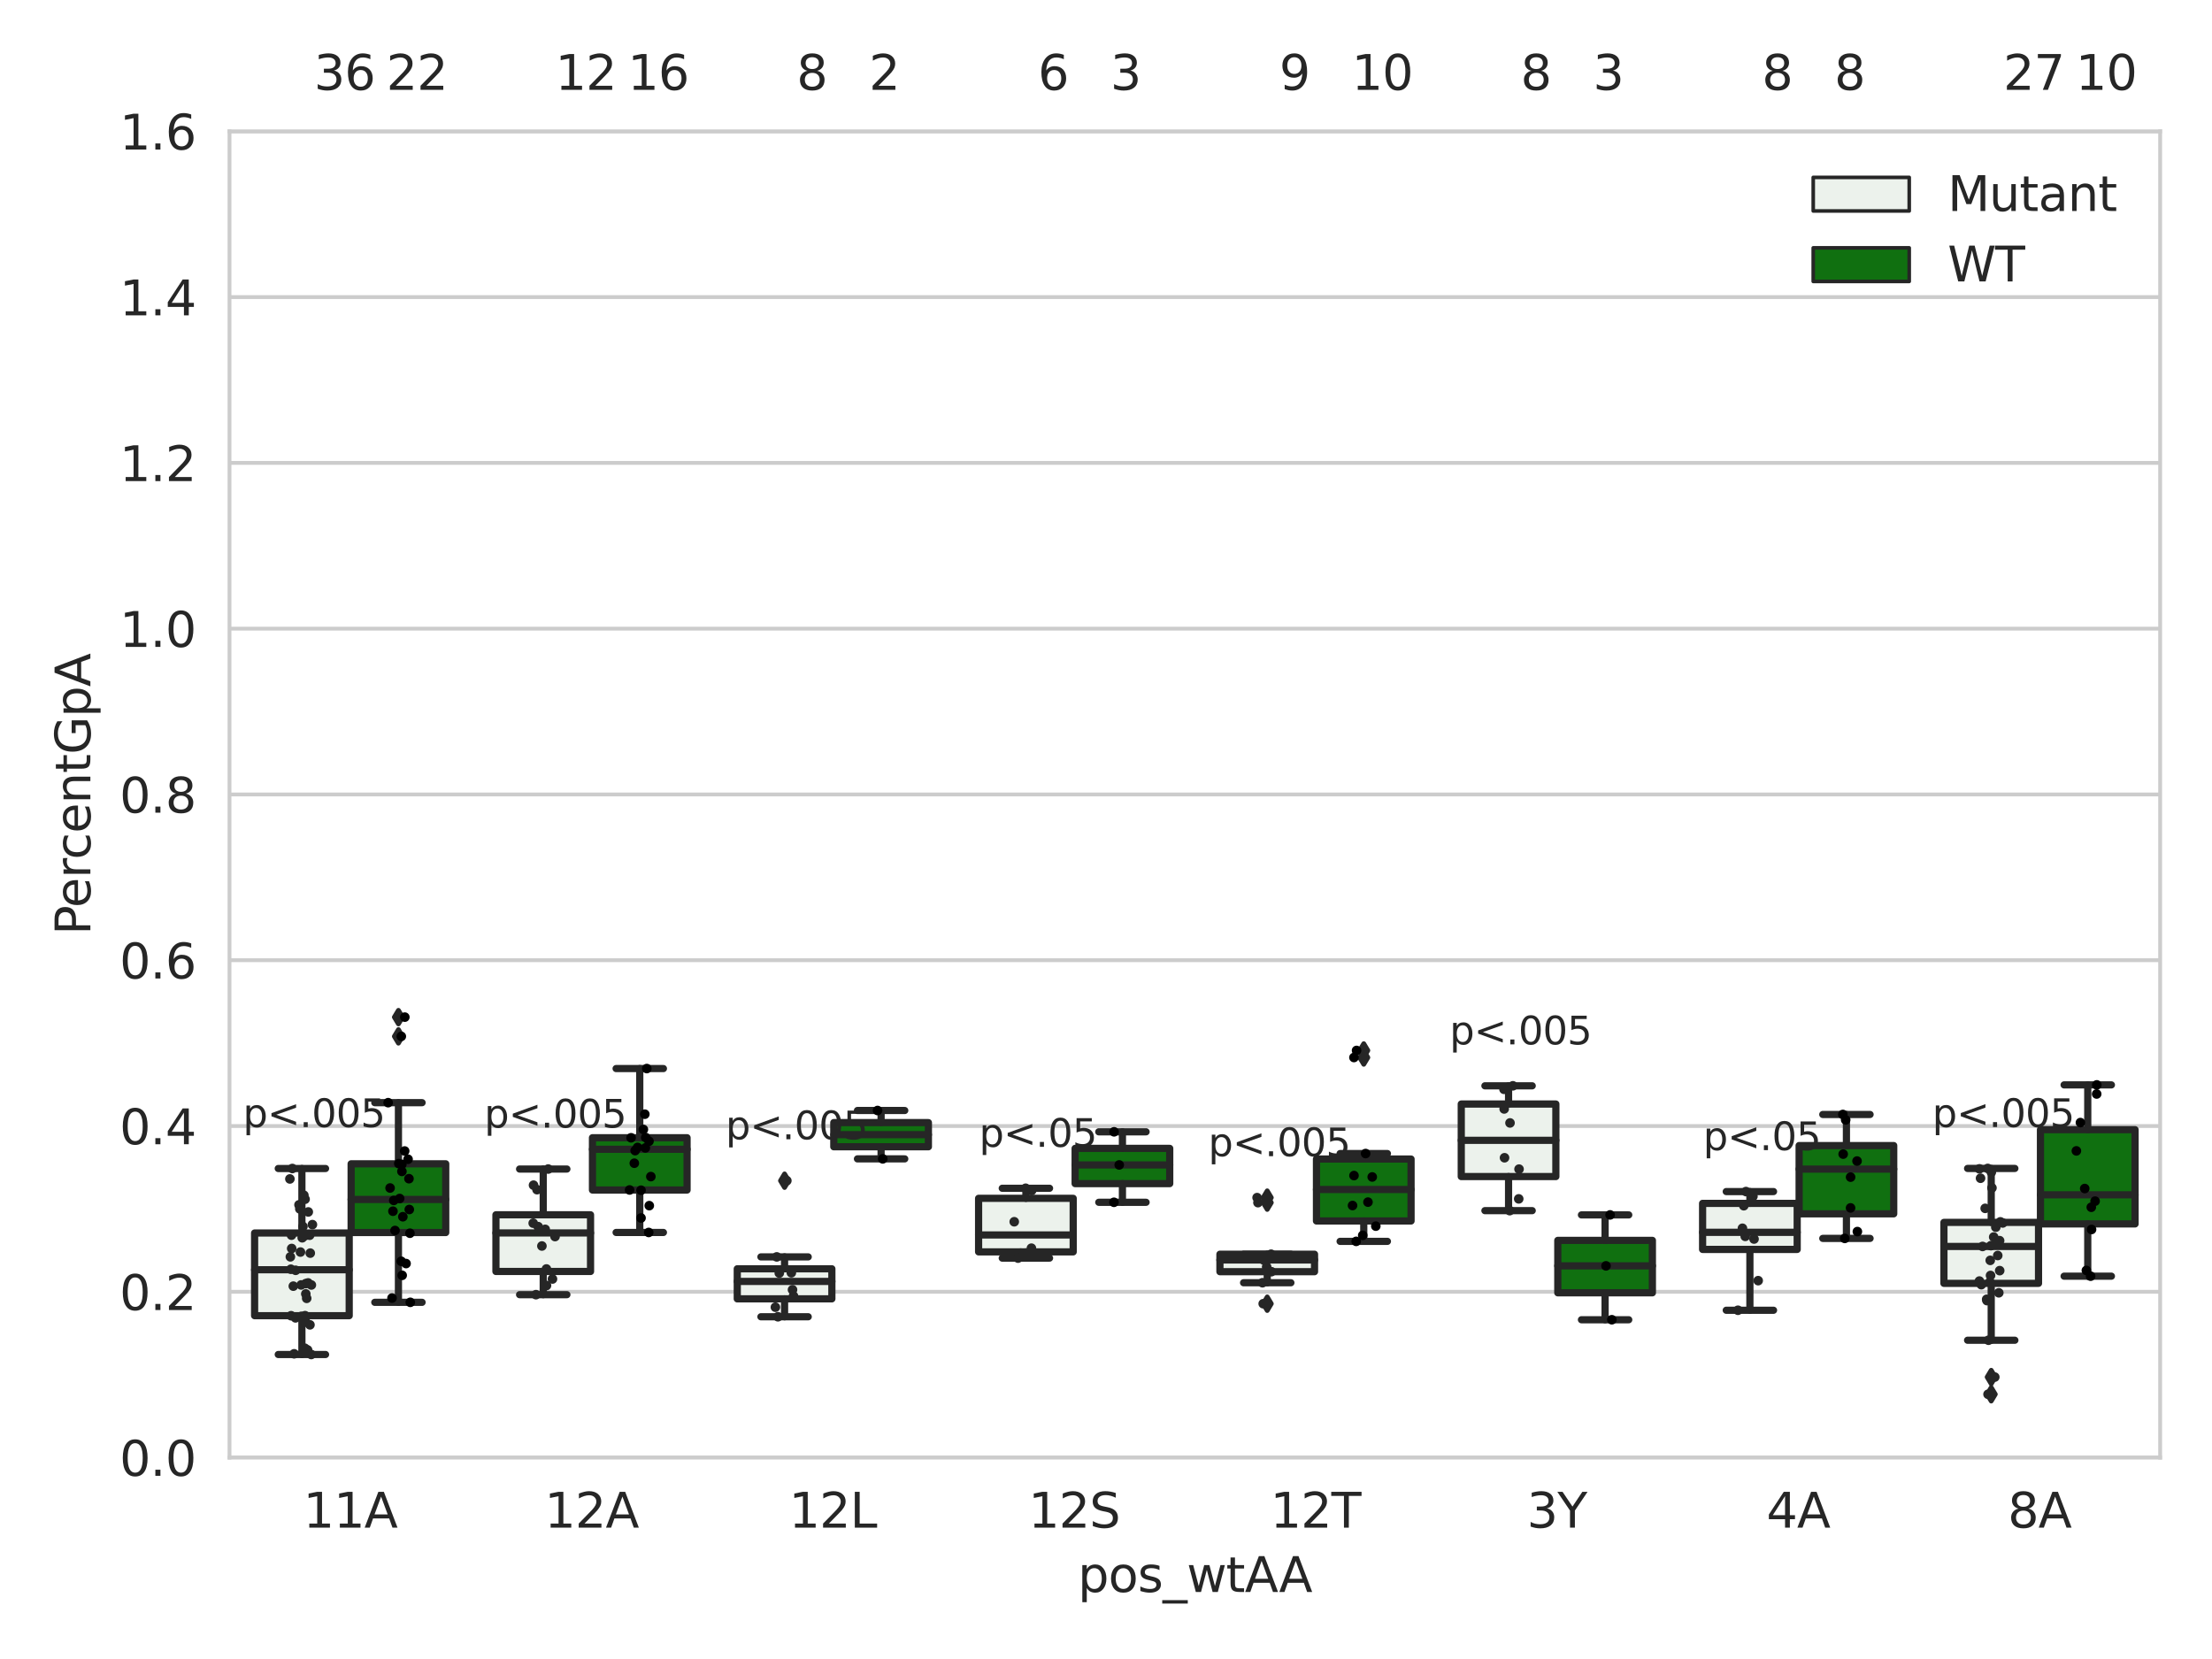 <?xml version="1.0" encoding="utf-8" standalone="no"?>
<!DOCTYPE svg PUBLIC "-//W3C//DTD SVG 1.1//EN"
  "http://www.w3.org/Graphics/SVG/1.1/DTD/svg11.dtd">
<svg xmlns:xlink="http://www.w3.org/1999/xlink" width="460.8pt" height="345.6pt" viewBox="0 0 460.8 345.6" xmlns="http://www.w3.org/2000/svg" version="1.1">
 <defs>
  <style type="text/css">*{stroke-linejoin: round; stroke-linecap: butt}</style>
 </defs>
 <g id="figure_1">
  <g id="patch_1">
   <path d="M 0 345.6 
L 460.8 345.6 
L 460.8 0 
L 0 0 
z
" style="fill: #ffffff"/>
  </g>
  <g id="axes_1">
   <g id="patch_2">
    <path d="M 47.81 303.64 
L 450 303.64 
L 450 27.354 
L 47.81 27.354 
z
" style="fill: #ffffff"/>
   </g>
   <g id="matplotlib.axis_1">
    <g id="xtick_1">
     <g id="text_1">
      <!-- 11A -->
      <g style="fill: #262626" transform="translate(63.164 318.238)scale(0.1 -0.1)">
       <defs>
        <path id="DejaVuSans-31" d="M 794 531 
L 1825 531 
L 1825 4091 
L 703 3866 
L 703 4441 
L 1819 4666 
L 2450 4666 
L 2450 531 
L 3481 531 
L 3481 0 
L 794 0 
L 794 531 
z
" transform="scale(0.016)"/>
        <path id="DejaVuSans-41" d="M 2188 4044 
L 1331 1722 
L 3047 1722 
L 2188 4044 
z
M 1831 4666 
L 2547 4666 
L 4325 0 
L 3669 0 
L 3244 1197 
L 1141 1197 
L 716 0 
L 50 0 
L 1831 4666 
z
" transform="scale(0.016)"/>
       </defs>
       <use xlink:href="#DejaVuSans-31"/>
       <use xlink:href="#DejaVuSans-31" x="63.623"/>
       <use xlink:href="#DejaVuSans-41" x="127.246"/>
      </g>
     </g>
    </g>
    <g id="xtick_2">
     <g id="text_2">
      <!-- 12A -->
      <g style="fill: #262626" transform="translate(113.438 318.238)scale(0.1 -0.1)">
       <defs>
        <path id="DejaVuSans-32" d="M 1228 531 
L 3431 531 
L 3431 0 
L 469 0 
L 469 531 
Q 828 903 1448 1529 
Q 2069 2156 2228 2338 
Q 2531 2678 2651 2914 
Q 2772 3150 2772 3378 
Q 2772 3750 2511 3984 
Q 2250 4219 1831 4219 
Q 1534 4219 1204 4116 
Q 875 4013 500 3803 
L 500 4441 
Q 881 4594 1212 4672 
Q 1544 4750 1819 4750 
Q 2544 4750 2975 4387 
Q 3406 4025 3406 3419 
Q 3406 3131 3298 2873 
Q 3191 2616 2906 2266 
Q 2828 2175 2409 1742 
Q 1991 1309 1228 531 
z
" transform="scale(0.016)"/>
       </defs>
       <use xlink:href="#DejaVuSans-31"/>
       <use xlink:href="#DejaVuSans-32" x="63.623"/>
       <use xlink:href="#DejaVuSans-41" x="127.246"/>
      </g>
     </g>
    </g>
    <g id="xtick_3">
     <g id="text_3">
      <!-- 12L -->
      <g style="fill: #262626" transform="translate(164.346 318.238)scale(0.1 -0.1)">
       <defs>
        <path id="DejaVuSans-4c" d="M 628 4666 
L 1259 4666 
L 1259 531 
L 3531 531 
L 3531 0 
L 628 0 
L 628 4666 
z
" transform="scale(0.016)"/>
       </defs>
       <use xlink:href="#DejaVuSans-31"/>
       <use xlink:href="#DejaVuSans-32" x="63.623"/>
       <use xlink:href="#DejaVuSans-4c" x="127.246"/>
      </g>
     </g>
    </g>
    <g id="xtick_4">
     <g id="text_4">
      <!-- 12S -->
      <g style="fill: #262626" transform="translate(214.231 318.238)scale(0.1 -0.1)">
       <defs>
        <path id="DejaVuSans-53" d="M 3425 4513 
L 3425 3897 
Q 3066 4069 2747 4153 
Q 2428 4238 2131 4238 
Q 1616 4238 1336 4038 
Q 1056 3838 1056 3469 
Q 1056 3159 1242 3001 
Q 1428 2844 1947 2747 
L 2328 2669 
Q 3034 2534 3370 2195 
Q 3706 1856 3706 1288 
Q 3706 609 3251 259 
Q 2797 -91 1919 -91 
Q 1588 -91 1214 -16 
Q 841 59 441 206 
L 441 856 
Q 825 641 1194 531 
Q 1563 422 1919 422 
Q 2459 422 2753 634 
Q 3047 847 3047 1241 
Q 3047 1584 2836 1778 
Q 2625 1972 2144 2069 
L 1759 2144 
Q 1053 2284 737 2584 
Q 422 2884 422 3419 
Q 422 4038 858 4394 
Q 1294 4750 2059 4750 
Q 2388 4750 2728 4690 
Q 3069 4631 3425 4513 
z
" transform="scale(0.016)"/>
       </defs>
       <use xlink:href="#DejaVuSans-31"/>
       <use xlink:href="#DejaVuSans-32" x="63.623"/>
       <use xlink:href="#DejaVuSans-53" x="127.246"/>
      </g>
     </g>
    </g>
    <g id="xtick_5">
     <g id="text_5">
      <!-- 12T -->
      <g style="fill: #262626" transform="translate(264.625 318.238)scale(0.1 -0.1)">
       <defs>
        <path id="DejaVuSans-54" d="M -19 4666 
L 3928 4666 
L 3928 4134 
L 2272 4134 
L 2272 0 
L 1638 0 
L 1638 4134 
L -19 4134 
L -19 4666 
z
" transform="scale(0.016)"/>
       </defs>
       <use xlink:href="#DejaVuSans-31"/>
       <use xlink:href="#DejaVuSans-32" x="63.623"/>
       <use xlink:href="#DejaVuSans-54" x="127.246"/>
      </g>
     </g>
    </g>
    <g id="xtick_6">
     <g id="text_6">
      <!-- 3Y -->
      <g style="fill: #262626" transform="translate(318.08 318.238)scale(0.1 -0.1)">
       <defs>
        <path id="DejaVuSans-33" d="M 2597 2516 
Q 3050 2419 3304 2112 
Q 3559 1806 3559 1356 
Q 3559 666 3084 287 
Q 2609 -91 1734 -91 
Q 1441 -91 1130 -33 
Q 819 25 488 141 
L 488 750 
Q 750 597 1062 519 
Q 1375 441 1716 441 
Q 2309 441 2620 675 
Q 2931 909 2931 1356 
Q 2931 1769 2642 2001 
Q 2353 2234 1838 2234 
L 1294 2234 
L 1294 2753 
L 1863 2753 
Q 2328 2753 2575 2939 
Q 2822 3125 2822 3475 
Q 2822 3834 2567 4026 
Q 2313 4219 1838 4219 
Q 1578 4219 1281 4162 
Q 984 4106 628 3988 
L 628 4550 
Q 988 4650 1302 4700 
Q 1616 4750 1894 4750 
Q 2613 4750 3031 4423 
Q 3450 4097 3450 3541 
Q 3450 3153 3228 2886 
Q 3006 2619 2597 2516 
z
" transform="scale(0.016)"/>
        <path id="DejaVuSans-59" d="M -13 4666 
L 666 4666 
L 1959 2747 
L 3244 4666 
L 3922 4666 
L 2272 2222 
L 2272 0 
L 1638 0 
L 1638 2222 
L -13 4666 
z
" transform="scale(0.016)"/>
       </defs>
       <use xlink:href="#DejaVuSans-33"/>
       <use xlink:href="#DejaVuSans-59" x="63.623"/>
      </g>
     </g>
    </g>
    <g id="xtick_7">
     <g id="text_7">
      <!-- 4A -->
      <g style="fill: #262626" transform="translate(367.988 318.238)scale(0.1 -0.1)">
       <defs>
        <path id="DejaVuSans-34" d="M 2419 4116 
L 825 1625 
L 2419 1625 
L 2419 4116 
z
M 2253 4666 
L 3047 4666 
L 3047 1625 
L 3713 1625 
L 3713 1100 
L 3047 1100 
L 3047 0 
L 2419 0 
L 2419 1100 
L 313 1100 
L 313 1709 
L 2253 4666 
z
" transform="scale(0.016)"/>
       </defs>
       <use xlink:href="#DejaVuSans-34"/>
       <use xlink:href="#DejaVuSans-41" x="63.623"/>
      </g>
     </g>
    </g>
    <g id="xtick_8">
     <g id="text_8">
      <!-- 8A -->
      <g style="fill: #262626" transform="translate(418.262 318.238)scale(0.1 -0.1)">
       <defs>
        <path id="DejaVuSans-38" d="M 2034 2216 
Q 1584 2216 1326 1975 
Q 1069 1734 1069 1313 
Q 1069 891 1326 650 
Q 1584 409 2034 409 
Q 2484 409 2743 651 
Q 3003 894 3003 1313 
Q 3003 1734 2745 1975 
Q 2488 2216 2034 2216 
z
M 1403 2484 
Q 997 2584 770 2862 
Q 544 3141 544 3541 
Q 544 4100 942 4425 
Q 1341 4750 2034 4750 
Q 2731 4750 3128 4425 
Q 3525 4100 3525 3541 
Q 3525 3141 3298 2862 
Q 3072 2584 2669 2484 
Q 3125 2378 3379 2068 
Q 3634 1759 3634 1313 
Q 3634 634 3220 271 
Q 2806 -91 2034 -91 
Q 1263 -91 848 271 
Q 434 634 434 1313 
Q 434 1759 690 2068 
Q 947 2378 1403 2484 
z
M 1172 3481 
Q 1172 3119 1398 2916 
Q 1625 2713 2034 2713 
Q 2441 2713 2670 2916 
Q 2900 3119 2900 3481 
Q 2900 3844 2670 4047 
Q 2441 4250 2034 4250 
Q 1625 4250 1398 4047 
Q 1172 3844 1172 3481 
z
" transform="scale(0.016)"/>
       </defs>
       <use xlink:href="#DejaVuSans-38"/>
       <use xlink:href="#DejaVuSans-41" x="63.623"/>
      </g>
     </g>
    </g>
    <g id="text_9">
     <!-- pos_wtAA -->
     <g style="fill: #262626" transform="translate(224.539 331.638)scale(0.1 -0.1)">
      <defs>
       <path id="DejaVuSans-70" d="M 1159 525 
L 1159 -1331 
L 581 -1331 
L 581 3500 
L 1159 3500 
L 1159 2969 
Q 1341 3281 1617 3432 
Q 1894 3584 2278 3584 
Q 2916 3584 3314 3078 
Q 3713 2572 3713 1747 
Q 3713 922 3314 415 
Q 2916 -91 2278 -91 
Q 1894 -91 1617 61 
Q 1341 213 1159 525 
z
M 3116 1747 
Q 3116 2381 2855 2742 
Q 2594 3103 2138 3103 
Q 1681 3103 1420 2742 
Q 1159 2381 1159 1747 
Q 1159 1113 1420 752 
Q 1681 391 2138 391 
Q 2594 391 2855 752 
Q 3116 1113 3116 1747 
z
" transform="scale(0.016)"/>
       <path id="DejaVuSans-6f" d="M 1959 3097 
Q 1497 3097 1228 2736 
Q 959 2375 959 1747 
Q 959 1119 1226 758 
Q 1494 397 1959 397 
Q 2419 397 2687 759 
Q 2956 1122 2956 1747 
Q 2956 2369 2687 2733 
Q 2419 3097 1959 3097 
z
M 1959 3584 
Q 2709 3584 3137 3096 
Q 3566 2609 3566 1747 
Q 3566 888 3137 398 
Q 2709 -91 1959 -91 
Q 1206 -91 779 398 
Q 353 888 353 1747 
Q 353 2609 779 3096 
Q 1206 3584 1959 3584 
z
" transform="scale(0.016)"/>
       <path id="DejaVuSans-73" d="M 2834 3397 
L 2834 2853 
Q 2591 2978 2328 3040 
Q 2066 3103 1784 3103 
Q 1356 3103 1142 2972 
Q 928 2841 928 2578 
Q 928 2378 1081 2264 
Q 1234 2150 1697 2047 
L 1894 2003 
Q 2506 1872 2764 1633 
Q 3022 1394 3022 966 
Q 3022 478 2636 193 
Q 2250 -91 1575 -91 
Q 1294 -91 989 -36 
Q 684 19 347 128 
L 347 722 
Q 666 556 975 473 
Q 1284 391 1588 391 
Q 1994 391 2212 530 
Q 2431 669 2431 922 
Q 2431 1156 2273 1281 
Q 2116 1406 1581 1522 
L 1381 1569 
Q 847 1681 609 1914 
Q 372 2147 372 2553 
Q 372 3047 722 3315 
Q 1072 3584 1716 3584 
Q 2034 3584 2315 3537 
Q 2597 3491 2834 3397 
z
" transform="scale(0.016)"/>
       <path id="DejaVuSans-5f" d="M 3263 -1063 
L 3263 -1509 
L -63 -1509 
L -63 -1063 
L 3263 -1063 
z
" transform="scale(0.016)"/>
       <path id="DejaVuSans-77" d="M 269 3500 
L 844 3500 
L 1563 769 
L 2278 3500 
L 2956 3500 
L 3675 769 
L 4391 3500 
L 4966 3500 
L 4050 0 
L 3372 0 
L 2619 2869 
L 1863 0 
L 1184 0 
L 269 3500 
z
" transform="scale(0.016)"/>
       <path id="DejaVuSans-74" d="M 1172 4494 
L 1172 3500 
L 2356 3500 
L 2356 3053 
L 1172 3053 
L 1172 1153 
Q 1172 725 1289 603 
Q 1406 481 1766 481 
L 2356 481 
L 2356 0 
L 1766 0 
Q 1100 0 847 248 
Q 594 497 594 1153 
L 594 3053 
L 172 3053 
L 172 3500 
L 594 3500 
L 594 4494 
L 1172 4494 
z
" transform="scale(0.016)"/>
      </defs>
      <use xlink:href="#DejaVuSans-70"/>
      <use xlink:href="#DejaVuSans-6f" x="63.477"/>
      <use xlink:href="#DejaVuSans-73" x="124.658"/>
      <use xlink:href="#DejaVuSans-5f" x="176.758"/>
      <use xlink:href="#DejaVuSans-77" x="226.758"/>
      <use xlink:href="#DejaVuSans-74" x="308.545"/>
      <use xlink:href="#DejaVuSans-41" x="347.754"/>
      <use xlink:href="#DejaVuSans-41" x="418.912"/>
     </g>
    </g>
   </g>
   <g id="matplotlib.axis_2">
    <g id="ytick_1">
     <g id="line2d_1">
      <path d="M 47.81 303.64 
L 450 303.64 
" clip-path="url(#pa0344f4c74)" style="fill: none; stroke: #cccccc; stroke-width: 0.8; stroke-linecap: round"/>
     </g>
     <g id="text_10">
      <!-- 0.0 -->
      <g style="fill: #262626" transform="translate(24.907 307.439)scale(0.1 -0.1)">
       <defs>
        <path id="DejaVuSans-30" d="M 2034 4250 
Q 1547 4250 1301 3770 
Q 1056 3291 1056 2328 
Q 1056 1369 1301 889 
Q 1547 409 2034 409 
Q 2525 409 2770 889 
Q 3016 1369 3016 2328 
Q 3016 3291 2770 3770 
Q 2525 4250 2034 4250 
z
M 2034 4750 
Q 2819 4750 3233 4129 
Q 3647 3509 3647 2328 
Q 3647 1150 3233 529 
Q 2819 -91 2034 -91 
Q 1250 -91 836 529 
Q 422 1150 422 2328 
Q 422 3509 836 4129 
Q 1250 4750 2034 4750 
z
" transform="scale(0.016)"/>
        <path id="DejaVuSans-2e" d="M 684 794 
L 1344 794 
L 1344 0 
L 684 0 
L 684 794 
z
" transform="scale(0.016)"/>
       </defs>
       <use xlink:href="#DejaVuSans-30"/>
       <use xlink:href="#DejaVuSans-2e" x="63.623"/>
       <use xlink:href="#DejaVuSans-30" x="95.41"/>
      </g>
     </g>
    </g>
    <g id="ytick_2">
     <g id="line2d_2">
      <path d="M 47.81 269.104 
L 450 269.104 
" clip-path="url(#pa0344f4c74)" style="fill: none; stroke: #cccccc; stroke-width: 0.8; stroke-linecap: round"/>
     </g>
     <g id="text_11">
      <!-- 0.2 -->
      <g style="fill: #262626" transform="translate(24.907 272.903)scale(0.1 -0.1)">
       <use xlink:href="#DejaVuSans-30"/>
       <use xlink:href="#DejaVuSans-2e" x="63.623"/>
       <use xlink:href="#DejaVuSans-32" x="95.41"/>
      </g>
     </g>
    </g>
    <g id="ytick_3">
     <g id="line2d_3">
      <path d="M 47.81 234.568 
L 450 234.568 
" clip-path="url(#pa0344f4c74)" style="fill: none; stroke: #cccccc; stroke-width: 0.8; stroke-linecap: round"/>
     </g>
     <g id="text_12">
      <!-- 0.4 -->
      <g style="fill: #262626" transform="translate(24.907 238.368)scale(0.1 -0.1)">
       <use xlink:href="#DejaVuSans-30"/>
       <use xlink:href="#DejaVuSans-2e" x="63.623"/>
       <use xlink:href="#DejaVuSans-34" x="95.41"/>
      </g>
     </g>
    </g>
    <g id="ytick_4">
     <g id="line2d_4">
      <path d="M 47.81 200.033 
L 450 200.033 
" clip-path="url(#pa0344f4c74)" style="fill: none; stroke: #cccccc; stroke-width: 0.8; stroke-linecap: round"/>
     </g>
     <g id="text_13">
      <!-- 0.6 -->
      <g style="fill: #262626" transform="translate(24.907 203.832)scale(0.1 -0.1)">
       <defs>
        <path id="DejaVuSans-36" d="M 2113 2584 
Q 1688 2584 1439 2293 
Q 1191 2003 1191 1497 
Q 1191 994 1439 701 
Q 1688 409 2113 409 
Q 2538 409 2786 701 
Q 3034 994 3034 1497 
Q 3034 2003 2786 2293 
Q 2538 2584 2113 2584 
z
M 3366 4563 
L 3366 3988 
Q 3128 4100 2886 4159 
Q 2644 4219 2406 4219 
Q 1781 4219 1451 3797 
Q 1122 3375 1075 2522 
Q 1259 2794 1537 2939 
Q 1816 3084 2150 3084 
Q 2853 3084 3261 2657 
Q 3669 2231 3669 1497 
Q 3669 778 3244 343 
Q 2819 -91 2113 -91 
Q 1303 -91 875 529 
Q 447 1150 447 2328 
Q 447 3434 972 4092 
Q 1497 4750 2381 4750 
Q 2619 4750 2861 4703 
Q 3103 4656 3366 4563 
z
" transform="scale(0.016)"/>
       </defs>
       <use xlink:href="#DejaVuSans-30"/>
       <use xlink:href="#DejaVuSans-2e" x="63.623"/>
       <use xlink:href="#DejaVuSans-36" x="95.41"/>
      </g>
     </g>
    </g>
    <g id="ytick_5">
     <g id="line2d_5">
      <path d="M 47.81 165.497 
L 450 165.497 
" clip-path="url(#pa0344f4c74)" style="fill: none; stroke: #cccccc; stroke-width: 0.8; stroke-linecap: round"/>
     </g>
     <g id="text_14">
      <!-- 0.8 -->
      <g style="fill: #262626" transform="translate(24.907 169.296)scale(0.1 -0.1)">
       <use xlink:href="#DejaVuSans-30"/>
       <use xlink:href="#DejaVuSans-2e" x="63.623"/>
       <use xlink:href="#DejaVuSans-38" x="95.41"/>
      </g>
     </g>
    </g>
    <g id="ytick_6">
     <g id="line2d_6">
      <path d="M 47.81 130.961 
L 450 130.961 
" clip-path="url(#pa0344f4c74)" style="fill: none; stroke: #cccccc; stroke-width: 0.8; stroke-linecap: round"/>
     </g>
     <g id="text_15">
      <!-- 1.0 -->
      <g style="fill: #262626" transform="translate(24.907 134.76)scale(0.1 -0.1)">
       <use xlink:href="#DejaVuSans-31"/>
       <use xlink:href="#DejaVuSans-2e" x="63.623"/>
       <use xlink:href="#DejaVuSans-30" x="95.41"/>
      </g>
     </g>
    </g>
    <g id="ytick_7">
     <g id="line2d_7">
      <path d="M 47.81 96.425 
L 450 96.425 
" clip-path="url(#pa0344f4c74)" style="fill: none; stroke: #cccccc; stroke-width: 0.8; stroke-linecap: round"/>
     </g>
     <g id="text_16">
      <!-- 1.2 -->
      <g style="fill: #262626" transform="translate(24.907 100.225)scale(0.1 -0.1)">
       <use xlink:href="#DejaVuSans-31"/>
       <use xlink:href="#DejaVuSans-2e" x="63.623"/>
       <use xlink:href="#DejaVuSans-32" x="95.41"/>
      </g>
     </g>
    </g>
    <g id="ytick_8">
     <g id="line2d_8">
      <path d="M 47.81 61.89 
L 450 61.89 
" clip-path="url(#pa0344f4c74)" style="fill: none; stroke: #cccccc; stroke-width: 0.8; stroke-linecap: round"/>
     </g>
     <g id="text_17">
      <!-- 1.4 -->
      <g style="fill: #262626" transform="translate(24.907 65.689)scale(0.1 -0.1)">
       <use xlink:href="#DejaVuSans-31"/>
       <use xlink:href="#DejaVuSans-2e" x="63.623"/>
       <use xlink:href="#DejaVuSans-34" x="95.41"/>
      </g>
     </g>
    </g>
    <g id="ytick_9">
     <g id="line2d_9">
      <path d="M 47.81 27.354 
L 450 27.354 
" clip-path="url(#pa0344f4c74)" style="fill: none; stroke: #cccccc; stroke-width: 0.8; stroke-linecap: round"/>
     </g>
     <g id="text_18">
      <!-- 1.6 -->
      <g style="fill: #262626" transform="translate(24.907 31.153)scale(0.1 -0.1)">
       <use xlink:href="#DejaVuSans-31"/>
       <use xlink:href="#DejaVuSans-2e" x="63.623"/>
       <use xlink:href="#DejaVuSans-36" x="95.41"/>
      </g>
     </g>
    </g>
    <g id="text_19">
     <!-- PercentGpA -->
     <g style="fill: #262626" transform="translate(18.827 194.774)rotate(-90)scale(0.1 -0.1)">
      <defs>
       <path id="DejaVuSans-50" d="M 1259 4147 
L 1259 2394 
L 2053 2394 
Q 2494 2394 2734 2622 
Q 2975 2850 2975 3272 
Q 2975 3691 2734 3919 
Q 2494 4147 2053 4147 
L 1259 4147 
z
M 628 4666 
L 2053 4666 
Q 2838 4666 3239 4311 
Q 3641 3956 3641 3272 
Q 3641 2581 3239 2228 
Q 2838 1875 2053 1875 
L 1259 1875 
L 1259 0 
L 628 0 
L 628 4666 
z
" transform="scale(0.016)"/>
       <path id="DejaVuSans-65" d="M 3597 1894 
L 3597 1613 
L 953 1613 
Q 991 1019 1311 708 
Q 1631 397 2203 397 
Q 2534 397 2845 478 
Q 3156 559 3463 722 
L 3463 178 
Q 3153 47 2828 -22 
Q 2503 -91 2169 -91 
Q 1331 -91 842 396 
Q 353 884 353 1716 
Q 353 2575 817 3079 
Q 1281 3584 2069 3584 
Q 2775 3584 3186 3129 
Q 3597 2675 3597 1894 
z
M 3022 2063 
Q 3016 2534 2758 2815 
Q 2500 3097 2075 3097 
Q 1594 3097 1305 2825 
Q 1016 2553 972 2059 
L 3022 2063 
z
" transform="scale(0.016)"/>
       <path id="DejaVuSans-72" d="M 2631 2963 
Q 2534 3019 2420 3045 
Q 2306 3072 2169 3072 
Q 1681 3072 1420 2755 
Q 1159 2438 1159 1844 
L 1159 0 
L 581 0 
L 581 3500 
L 1159 3500 
L 1159 2956 
Q 1341 3275 1631 3429 
Q 1922 3584 2338 3584 
Q 2397 3584 2469 3576 
Q 2541 3569 2628 3553 
L 2631 2963 
z
" transform="scale(0.016)"/>
       <path id="DejaVuSans-63" d="M 3122 3366 
L 3122 2828 
Q 2878 2963 2633 3030 
Q 2388 3097 2138 3097 
Q 1578 3097 1268 2742 
Q 959 2388 959 1747 
Q 959 1106 1268 751 
Q 1578 397 2138 397 
Q 2388 397 2633 464 
Q 2878 531 3122 666 
L 3122 134 
Q 2881 22 2623 -34 
Q 2366 -91 2075 -91 
Q 1284 -91 818 406 
Q 353 903 353 1747 
Q 353 2603 823 3093 
Q 1294 3584 2113 3584 
Q 2378 3584 2631 3529 
Q 2884 3475 3122 3366 
z
" transform="scale(0.016)"/>
       <path id="DejaVuSans-6e" d="M 3513 2113 
L 3513 0 
L 2938 0 
L 2938 2094 
Q 2938 2591 2744 2837 
Q 2550 3084 2163 3084 
Q 1697 3084 1428 2787 
Q 1159 2491 1159 1978 
L 1159 0 
L 581 0 
L 581 3500 
L 1159 3500 
L 1159 2956 
Q 1366 3272 1645 3428 
Q 1925 3584 2291 3584 
Q 2894 3584 3203 3211 
Q 3513 2838 3513 2113 
z
" transform="scale(0.016)"/>
       <path id="DejaVuSans-47" d="M 3809 666 
L 3809 1919 
L 2778 1919 
L 2778 2438 
L 4434 2438 
L 4434 434 
Q 4069 175 3628 42 
Q 3188 -91 2688 -91 
Q 1594 -91 976 548 
Q 359 1188 359 2328 
Q 359 3472 976 4111 
Q 1594 4750 2688 4750 
Q 3144 4750 3555 4637 
Q 3966 4525 4313 4306 
L 4313 3634 
Q 3963 3931 3569 4081 
Q 3175 4231 2741 4231 
Q 1884 4231 1454 3753 
Q 1025 3275 1025 2328 
Q 1025 1384 1454 906 
Q 1884 428 2741 428 
Q 3075 428 3337 486 
Q 3600 544 3809 666 
z
" transform="scale(0.016)"/>
      </defs>
      <use xlink:href="#DejaVuSans-50"/>
      <use xlink:href="#DejaVuSans-65" x="56.678"/>
      <use xlink:href="#DejaVuSans-72" x="118.201"/>
      <use xlink:href="#DejaVuSans-63" x="157.064"/>
      <use xlink:href="#DejaVuSans-65" x="212.045"/>
      <use xlink:href="#DejaVuSans-6e" x="273.568"/>
      <use xlink:href="#DejaVuSans-74" x="336.947"/>
      <use xlink:href="#DejaVuSans-47" x="376.156"/>
      <use xlink:href="#DejaVuSans-70" x="453.646"/>
      <use xlink:href="#DejaVuSans-41" x="517.123"/>
     </g>
    </g>
   </g>
   <g id="patch_3">
    <path d="M 53.038 274.082 
L 72.746 274.082 
L 72.746 256.857 
L 53.038 256.857 
L 53.038 274.082 
z
" clip-path="url(#pa0344f4c74)" style="fill: #ecf2ec; stroke: #262626; stroke-width: 1.5; stroke-linejoin: miter"/>
   </g>
   <g id="patch_4">
    <path d="M 73.148 256.762 
L 92.855 256.762 
L 92.855 242.442 
L 73.148 242.442 
L 73.148 256.762 
z
" clip-path="url(#pa0344f4c74)" style="fill: #107010; stroke: #262626; stroke-width: 1.5; stroke-linejoin: miter"/>
   </g>
   <g id="patch_5">
    <path d="M 103.312 264.872 
L 123.02 264.872 
L 123.02 253.064 
L 103.312 253.064 
L 103.312 264.872 
z
" clip-path="url(#pa0344f4c74)" style="fill: #ecf2ec; stroke: #262626; stroke-width: 1.5; stroke-linejoin: miter"/>
   </g>
   <g id="patch_6">
    <path d="M 123.422 247.905 
L 143.129 247.905 
L 143.129 237.009 
L 123.422 237.009 
L 123.422 247.905 
z
" clip-path="url(#pa0344f4c74)" style="fill: #107010; stroke: #262626; stroke-width: 1.5; stroke-linejoin: miter"/>
   </g>
   <g id="patch_7">
    <path d="M 153.586 270.574 
L 173.293 270.574 
L 173.293 264.313 
L 153.586 264.313 
L 153.586 270.574 
z
" clip-path="url(#pa0344f4c74)" style="fill: #ecf2ec; stroke: #262626; stroke-width: 1.5; stroke-linejoin: miter"/>
   </g>
   <g id="patch_8">
    <path d="M 173.695 238.894 
L 193.403 238.894 
L 193.403 233.856 
L 173.695 233.856 
L 173.695 238.894 
z
" clip-path="url(#pa0344f4c74)" style="fill: #107010; stroke: #262626; stroke-width: 1.5; stroke-linejoin: miter"/>
   </g>
   <g id="patch_9">
    <path d="M 203.86 260.787 
L 223.567 260.787 
L 223.567 249.634 
L 203.86 249.634 
L 203.86 260.787 
z
" clip-path="url(#pa0344f4c74)" style="fill: #ecf2ec; stroke: #262626; stroke-width: 1.5; stroke-linejoin: miter"/>
   </g>
   <g id="patch_10">
    <path d="M 223.969 246.569 
L 243.677 246.569 
L 243.677 239.227 
L 223.969 239.227 
L 223.969 246.569 
z
" clip-path="url(#pa0344f4c74)" style="fill: #107010; stroke: #262626; stroke-width: 1.5; stroke-linejoin: miter"/>
   </g>
   <g id="patch_11">
    <path d="M 254.133 264.916 
L 273.841 264.916 
L 273.841 261.276 
L 254.133 261.276 
L 254.133 264.916 
z
" clip-path="url(#pa0344f4c74)" style="fill: #ecf2ec; stroke: #262626; stroke-width: 1.5; stroke-linejoin: miter"/>
   </g>
   <g id="patch_12">
    <path d="M 274.243 254.352 
L 293.95 254.352 
L 293.95 241.452 
L 274.243 241.452 
L 274.243 254.352 
z
" clip-path="url(#pa0344f4c74)" style="fill: #107010; stroke: #262626; stroke-width: 1.5; stroke-linejoin: miter"/>
   </g>
   <g id="patch_13">
    <path d="M 304.407 245.1 
L 324.115 245.1 
L 324.115 229.989 
L 304.407 229.989 
L 304.407 245.1 
z
" clip-path="url(#pa0344f4c74)" style="fill: #ecf2ec; stroke: #262626; stroke-width: 1.5; stroke-linejoin: miter"/>
   </g>
   <g id="patch_14">
    <path d="M 324.517 269.314 
L 344.224 269.314 
L 344.224 258.394 
L 324.517 258.394 
L 324.517 269.314 
z
" clip-path="url(#pa0344f4c74)" style="fill: #107010; stroke: #262626; stroke-width: 1.5; stroke-linejoin: miter"/>
   </g>
   <g id="patch_15">
    <path d="M 354.681 260.278 
L 374.388 260.278 
L 374.388 250.684 
L 354.681 250.684 
L 354.681 260.278 
z
" clip-path="url(#pa0344f4c74)" style="fill: #ecf2ec; stroke: #262626; stroke-width: 1.5; stroke-linejoin: miter"/>
   </g>
   <g id="patch_16">
    <path d="M 374.79 252.862 
L 394.498 252.862 
L 394.498 238.641 
L 374.79 238.641 
L 374.79 252.862 
z
" clip-path="url(#pa0344f4c74)" style="fill: #107010; stroke: #262626; stroke-width: 1.5; stroke-linejoin: miter"/>
   </g>
   <g id="patch_17">
    <path d="M 404.955 267.346 
L 424.662 267.346 
L 424.662 254.649 
L 404.955 254.649 
L 404.955 267.346 
z
" clip-path="url(#pa0344f4c74)" style="fill: #ecf2ec; stroke: #262626; stroke-width: 1.5; stroke-linejoin: miter"/>
   </g>
   <g id="patch_18">
    <path d="M 425.064 254.964 
L 444.772 254.964 
L 444.772 235.329 
L 425.064 235.329 
L 425.064 254.964 
z
" clip-path="url(#pa0344f4c74)" style="fill: #107010; stroke: #262626; stroke-width: 1.5; stroke-linejoin: miter"/>
   </g>
   <g id="patch_19">
    <path d="M 72.947 303.64 
L 72.947 303.64 
L 72.947 303.64 
L 72.947 303.64 
z
" clip-path="url(#pa0344f4c74)" style="fill: #ecf2ec; stroke: #262626; stroke-width: 0.75; stroke-linejoin: miter"/>
   </g>
   <g id="patch_20">
    <path d="M 72.947 303.64 
L 72.947 303.64 
L 72.947 303.64 
L 72.947 303.64 
z
" clip-path="url(#pa0344f4c74)" style="fill: #107010; stroke: #262626; stroke-width: 0.75; stroke-linejoin: miter"/>
   </g>
   <g id="PathCollection_1"/>
   <g id="PathCollection_2"/>
   <g id="line2d_10">
    <path d="M 62.892 274.082 
L 62.892 282.167 
" clip-path="url(#pa0344f4c74)" style="fill: none; stroke: #262626; stroke-width: 1.5; stroke-linecap: round"/>
   </g>
   <g id="line2d_11">
    <path d="M 62.892 256.857 
L 62.892 243.421 
" clip-path="url(#pa0344f4c74)" style="fill: none; stroke: #262626; stroke-width: 1.5; stroke-linecap: round"/>
   </g>
   <g id="line2d_12">
    <path d="M 57.965 282.167 
L 67.819 282.167 
" clip-path="url(#pa0344f4c74)" style="fill: none; stroke: #262626; stroke-width: 1.5; stroke-linecap: round"/>
   </g>
   <g id="line2d_13">
    <path d="M 57.965 243.421 
L 67.819 243.421 
" clip-path="url(#pa0344f4c74)" style="fill: none; stroke: #262626; stroke-width: 1.5; stroke-linecap: round"/>
   </g>
   <g id="line2d_14"/>
   <g id="line2d_15">
    <path d="M 83.002 256.762 
L 83.002 271.298 
" clip-path="url(#pa0344f4c74)" style="fill: none; stroke: #262626; stroke-width: 1.5; stroke-linecap: round"/>
   </g>
   <g id="line2d_16">
    <path d="M 83.002 242.442 
L 83.002 229.706 
" clip-path="url(#pa0344f4c74)" style="fill: none; stroke: #262626; stroke-width: 1.5; stroke-linecap: round"/>
   </g>
   <g id="line2d_17">
    <path d="M 78.075 271.298 
L 87.928 271.298 
" clip-path="url(#pa0344f4c74)" style="fill: none; stroke: #262626; stroke-width: 1.5; stroke-linecap: round"/>
   </g>
   <g id="line2d_18">
    <path d="M 78.075 229.706 
L 87.928 229.706 
" clip-path="url(#pa0344f4c74)" style="fill: none; stroke: #262626; stroke-width: 1.5; stroke-linecap: round"/>
   </g>
   <g id="line2d_19">
    <defs>
     <path id="m2e347ee3d3" d="M -0 1.414 
L 0.849 0 
L 0 -1.414 
L -0.849 -0 
z
" style="stroke: #262626; stroke-linejoin: miter"/>
    </defs>
    <g clip-path="url(#pa0344f4c74)">
     <use xlink:href="#m2e347ee3d3" x="83.002" y="211.887" style="fill: #262626; stroke: #262626; stroke-linejoin: miter"/>
     <use xlink:href="#m2e347ee3d3" x="83.002" y="215.895" style="fill: #262626; stroke: #262626; stroke-linejoin: miter"/>
    </g>
   </g>
   <g id="line2d_20">
    <path d="M 113.166 264.872 
L 113.166 269.704 
" clip-path="url(#pa0344f4c74)" style="fill: none; stroke: #262626; stroke-width: 1.5; stroke-linecap: round"/>
   </g>
   <g id="line2d_21">
    <path d="M 113.166 253.064 
L 113.166 243.531 
" clip-path="url(#pa0344f4c74)" style="fill: none; stroke: #262626; stroke-width: 1.5; stroke-linecap: round"/>
   </g>
   <g id="line2d_22">
    <path d="M 108.239 269.704 
L 118.093 269.704 
" clip-path="url(#pa0344f4c74)" style="fill: none; stroke: #262626; stroke-width: 1.5; stroke-linecap: round"/>
   </g>
   <g id="line2d_23">
    <path d="M 108.239 243.531 
L 118.093 243.531 
" clip-path="url(#pa0344f4c74)" style="fill: none; stroke: #262626; stroke-width: 1.5; stroke-linecap: round"/>
   </g>
   <g id="line2d_24"/>
   <g id="line2d_25">
    <path d="M 133.275 247.905 
L 133.275 256.743 
" clip-path="url(#pa0344f4c74)" style="fill: none; stroke: #262626; stroke-width: 1.5; stroke-linecap: round"/>
   </g>
   <g id="line2d_26">
    <path d="M 133.275 237.009 
L 133.275 222.601 
" clip-path="url(#pa0344f4c74)" style="fill: none; stroke: #262626; stroke-width: 1.5; stroke-linecap: round"/>
   </g>
   <g id="line2d_27">
    <path d="M 128.349 256.743 
L 138.202 256.743 
" clip-path="url(#pa0344f4c74)" style="fill: none; stroke: #262626; stroke-width: 1.5; stroke-linecap: round"/>
   </g>
   <g id="line2d_28">
    <path d="M 128.349 222.601 
L 138.202 222.601 
" clip-path="url(#pa0344f4c74)" style="fill: none; stroke: #262626; stroke-width: 1.5; stroke-linecap: round"/>
   </g>
   <g id="line2d_29"/>
   <g id="line2d_30">
    <path d="M 163.44 270.574 
L 163.44 274.304 
" clip-path="url(#pa0344f4c74)" style="fill: none; stroke: #262626; stroke-width: 1.5; stroke-linecap: round"/>
   </g>
   <g id="line2d_31">
    <path d="M 163.44 264.313 
L 163.44 261.833 
" clip-path="url(#pa0344f4c74)" style="fill: none; stroke: #262626; stroke-width: 1.5; stroke-linecap: round"/>
   </g>
   <g id="line2d_32">
    <path d="M 158.513 274.304 
L 168.366 274.304 
" clip-path="url(#pa0344f4c74)" style="fill: none; stroke: #262626; stroke-width: 1.5; stroke-linecap: round"/>
   </g>
   <g id="line2d_33">
    <path d="M 158.513 261.833 
L 168.366 261.833 
" clip-path="url(#pa0344f4c74)" style="fill: none; stroke: #262626; stroke-width: 1.5; stroke-linecap: round"/>
   </g>
   <g id="line2d_34">
    <g clip-path="url(#pa0344f4c74)">
     <use xlink:href="#m2e347ee3d3" x="163.44" y="245.961" style="fill: #262626; stroke: #262626; stroke-linejoin: miter"/>
    </g>
   </g>
   <g id="line2d_35">
    <path d="M 183.549 238.894 
L 183.549 241.413 
" clip-path="url(#pa0344f4c74)" style="fill: none; stroke: #262626; stroke-width: 1.5; stroke-linecap: round"/>
   </g>
   <g id="line2d_36">
    <path d="M 183.549 233.856 
L 183.549 231.338 
" clip-path="url(#pa0344f4c74)" style="fill: none; stroke: #262626; stroke-width: 1.5; stroke-linecap: round"/>
   </g>
   <g id="line2d_37">
    <path d="M 178.622 241.413 
L 188.476 241.413 
" clip-path="url(#pa0344f4c74)" style="fill: none; stroke: #262626; stroke-width: 1.5; stroke-linecap: round"/>
   </g>
   <g id="line2d_38">
    <path d="M 178.622 231.338 
L 188.476 231.338 
" clip-path="url(#pa0344f4c74)" style="fill: none; stroke: #262626; stroke-width: 1.5; stroke-linecap: round"/>
   </g>
   <g id="line2d_39"/>
   <g id="line2d_40">
    <path d="M 213.713 260.787 
L 213.713 262.088 
" clip-path="url(#pa0344f4c74)" style="fill: none; stroke: #262626; stroke-width: 1.5; stroke-linecap: round"/>
   </g>
   <g id="line2d_41">
    <path d="M 213.713 249.634 
L 213.713 247.537 
" clip-path="url(#pa0344f4c74)" style="fill: none; stroke: #262626; stroke-width: 1.5; stroke-linecap: round"/>
   </g>
   <g id="line2d_42">
    <path d="M 208.787 262.088 
L 218.64 262.088 
" clip-path="url(#pa0344f4c74)" style="fill: none; stroke: #262626; stroke-width: 1.5; stroke-linecap: round"/>
   </g>
   <g id="line2d_43">
    <path d="M 208.787 247.537 
L 218.64 247.537 
" clip-path="url(#pa0344f4c74)" style="fill: none; stroke: #262626; stroke-width: 1.5; stroke-linecap: round"/>
   </g>
   <g id="line2d_44"/>
   <g id="line2d_45">
    <path d="M 233.823 246.569 
L 233.823 250.46 
" clip-path="url(#pa0344f4c74)" style="fill: none; stroke: #262626; stroke-width: 1.5; stroke-linecap: round"/>
   </g>
   <g id="line2d_46">
    <path d="M 233.823 239.227 
L 233.823 235.777 
" clip-path="url(#pa0344f4c74)" style="fill: none; stroke: #262626; stroke-width: 1.5; stroke-linecap: round"/>
   </g>
   <g id="line2d_47">
    <path d="M 228.896 250.46 
L 238.75 250.46 
" clip-path="url(#pa0344f4c74)" style="fill: none; stroke: #262626; stroke-width: 1.5; stroke-linecap: round"/>
   </g>
   <g id="line2d_48">
    <path d="M 228.896 235.777 
L 238.75 235.777 
" clip-path="url(#pa0344f4c74)" style="fill: none; stroke: #262626; stroke-width: 1.5; stroke-linecap: round"/>
   </g>
   <g id="line2d_49"/>
   <g id="line2d_50">
    <path d="M 263.987 264.916 
L 263.987 267.219 
" clip-path="url(#pa0344f4c74)" style="fill: none; stroke: #262626; stroke-width: 1.5; stroke-linecap: round"/>
   </g>
   <g id="line2d_51">
    <path d="M 263.987 261.276 
L 263.987 261.276 
" clip-path="url(#pa0344f4c74)" style="fill: none; stroke: #262626; stroke-width: 1.5; stroke-linecap: round"/>
   </g>
   <g id="line2d_52">
    <path d="M 259.06 267.219 
L 268.914 267.219 
" clip-path="url(#pa0344f4c74)" style="fill: none; stroke: #262626; stroke-width: 1.5; stroke-linecap: round"/>
   </g>
   <g id="line2d_53">
    <path d="M 259.06 261.276 
L 268.914 261.276 
" clip-path="url(#pa0344f4c74)" style="fill: none; stroke: #262626; stroke-width: 1.5; stroke-linecap: round"/>
   </g>
   <g id="line2d_54">
    <g clip-path="url(#pa0344f4c74)">
     <use xlink:href="#m2e347ee3d3" x="263.987" y="271.586" style="fill: #262626; stroke: #262626; stroke-linejoin: miter"/>
     <use xlink:href="#m2e347ee3d3" x="263.987" y="249.486" style="fill: #262626; stroke: #262626; stroke-linejoin: miter"/>
     <use xlink:href="#m2e347ee3d3" x="263.987" y="250.533" style="fill: #262626; stroke: #262626; stroke-linejoin: miter"/>
    </g>
   </g>
   <g id="line2d_55">
    <path d="M 284.097 254.352 
L 284.097 258.598 
" clip-path="url(#pa0344f4c74)" style="fill: none; stroke: #262626; stroke-width: 1.5; stroke-linecap: round"/>
   </g>
   <g id="line2d_56">
    <path d="M 284.097 241.452 
L 284.097 240.306 
" clip-path="url(#pa0344f4c74)" style="fill: none; stroke: #262626; stroke-width: 1.5; stroke-linecap: round"/>
   </g>
   <g id="line2d_57">
    <path d="M 279.17 258.598 
L 289.023 258.598 
" clip-path="url(#pa0344f4c74)" style="fill: none; stroke: #262626; stroke-width: 1.5; stroke-linecap: round"/>
   </g>
   <g id="line2d_58">
    <path d="M 279.17 240.306 
L 289.023 240.306 
" clip-path="url(#pa0344f4c74)" style="fill: none; stroke: #262626; stroke-width: 1.5; stroke-linecap: round"/>
   </g>
   <g id="line2d_59">
    <g clip-path="url(#pa0344f4c74)">
     <use xlink:href="#m2e347ee3d3" x="284.097" y="220.297" style="fill: #262626; stroke: #262626; stroke-linejoin: miter"/>
     <use xlink:href="#m2e347ee3d3" x="284.097" y="218.831" style="fill: #262626; stroke: #262626; stroke-linejoin: miter"/>
    </g>
   </g>
   <g id="line2d_60">
    <path d="M 314.261 245.1 
L 314.261 252.199 
" clip-path="url(#pa0344f4c74)" style="fill: none; stroke: #262626; stroke-width: 1.5; stroke-linecap: round"/>
   </g>
   <g id="line2d_61">
    <path d="M 314.261 229.989 
L 314.261 226.195 
" clip-path="url(#pa0344f4c74)" style="fill: none; stroke: #262626; stroke-width: 1.5; stroke-linecap: round"/>
   </g>
   <g id="line2d_62">
    <path d="M 309.334 252.199 
L 319.188 252.199 
" clip-path="url(#pa0344f4c74)" style="fill: none; stroke: #262626; stroke-width: 1.5; stroke-linecap: round"/>
   </g>
   <g id="line2d_63">
    <path d="M 309.334 226.195 
L 319.188 226.195 
" clip-path="url(#pa0344f4c74)" style="fill: none; stroke: #262626; stroke-width: 1.5; stroke-linecap: round"/>
   </g>
   <g id="line2d_64"/>
   <g id="line2d_65">
    <path d="M 334.37 269.314 
L 334.37 274.926 
" clip-path="url(#pa0344f4c74)" style="fill: none; stroke: #262626; stroke-width: 1.5; stroke-linecap: round"/>
   </g>
   <g id="line2d_66">
    <path d="M 334.37 258.394 
L 334.37 253.087 
" clip-path="url(#pa0344f4c74)" style="fill: none; stroke: #262626; stroke-width: 1.5; stroke-linecap: round"/>
   </g>
   <g id="line2d_67">
    <path d="M 329.444 274.926 
L 339.297 274.926 
" clip-path="url(#pa0344f4c74)" style="fill: none; stroke: #262626; stroke-width: 1.5; stroke-linecap: round"/>
   </g>
   <g id="line2d_68">
    <path d="M 329.444 253.087 
L 339.297 253.087 
" clip-path="url(#pa0344f4c74)" style="fill: none; stroke: #262626; stroke-width: 1.5; stroke-linecap: round"/>
   </g>
   <g id="line2d_69"/>
   <g id="line2d_70">
    <path d="M 364.535 260.278 
L 364.535 272.951 
" clip-path="url(#pa0344f4c74)" style="fill: none; stroke: #262626; stroke-width: 1.5; stroke-linecap: round"/>
   </g>
   <g id="line2d_71">
    <path d="M 364.535 250.684 
L 364.535 248.226 
" clip-path="url(#pa0344f4c74)" style="fill: none; stroke: #262626; stroke-width: 1.5; stroke-linecap: round"/>
   </g>
   <g id="line2d_72">
    <path d="M 359.608 272.951 
L 369.461 272.951 
" clip-path="url(#pa0344f4c74)" style="fill: none; stroke: #262626; stroke-width: 1.5; stroke-linecap: round"/>
   </g>
   <g id="line2d_73">
    <path d="M 359.608 248.226 
L 369.461 248.226 
" clip-path="url(#pa0344f4c74)" style="fill: none; stroke: #262626; stroke-width: 1.5; stroke-linecap: round"/>
   </g>
   <g id="line2d_74"/>
   <g id="line2d_75">
    <path d="M 384.644 252.862 
L 384.644 257.981 
" clip-path="url(#pa0344f4c74)" style="fill: none; stroke: #262626; stroke-width: 1.5; stroke-linecap: round"/>
   </g>
   <g id="line2d_76">
    <path d="M 384.644 238.641 
L 384.644 232.165 
" clip-path="url(#pa0344f4c74)" style="fill: none; stroke: #262626; stroke-width: 1.5; stroke-linecap: round"/>
   </g>
   <g id="line2d_77">
    <path d="M 379.717 257.981 
L 389.571 257.981 
" clip-path="url(#pa0344f4c74)" style="fill: none; stroke: #262626; stroke-width: 1.5; stroke-linecap: round"/>
   </g>
   <g id="line2d_78">
    <path d="M 379.717 232.165 
L 389.571 232.165 
" clip-path="url(#pa0344f4c74)" style="fill: none; stroke: #262626; stroke-width: 1.5; stroke-linecap: round"/>
   </g>
   <g id="line2d_79"/>
   <g id="line2d_80">
    <path d="M 414.808 267.346 
L 414.808 279.196 
" clip-path="url(#pa0344f4c74)" style="fill: none; stroke: #262626; stroke-width: 1.5; stroke-linecap: round"/>
   </g>
   <g id="line2d_81">
    <path d="M 414.808 254.649 
L 414.808 243.407 
" clip-path="url(#pa0344f4c74)" style="fill: none; stroke: #262626; stroke-width: 1.5; stroke-linecap: round"/>
   </g>
   <g id="line2d_82">
    <path d="M 409.882 279.196 
L 419.735 279.196 
" clip-path="url(#pa0344f4c74)" style="fill: none; stroke: #262626; stroke-width: 1.5; stroke-linecap: round"/>
   </g>
   <g id="line2d_83">
    <path d="M 409.882 243.407 
L 419.735 243.407 
" clip-path="url(#pa0344f4c74)" style="fill: none; stroke: #262626; stroke-width: 1.5; stroke-linecap: round"/>
   </g>
   <g id="line2d_84">
    <g clip-path="url(#pa0344f4c74)">
     <use xlink:href="#m2e347ee3d3" x="414.808" y="290.449" style="fill: #262626; stroke: #262626; stroke-linejoin: miter"/>
     <use xlink:href="#m2e347ee3d3" x="414.808" y="286.868" style="fill: #262626; stroke: #262626; stroke-linejoin: miter"/>
    </g>
   </g>
   <g id="line2d_85">
    <path d="M 434.918 254.964 
L 434.918 265.849 
" clip-path="url(#pa0344f4c74)" style="fill: none; stroke: #262626; stroke-width: 1.5; stroke-linecap: round"/>
   </g>
   <g id="line2d_86">
    <path d="M 434.918 235.329 
L 434.918 226.002 
" clip-path="url(#pa0344f4c74)" style="fill: none; stroke: #262626; stroke-width: 1.5; stroke-linecap: round"/>
   </g>
   <g id="line2d_87">
    <path d="M 429.991 265.849 
L 439.845 265.849 
" clip-path="url(#pa0344f4c74)" style="fill: none; stroke: #262626; stroke-width: 1.5; stroke-linecap: round"/>
   </g>
   <g id="line2d_88">
    <path d="M 429.991 226.002 
L 439.845 226.002 
" clip-path="url(#pa0344f4c74)" style="fill: none; stroke: #262626; stroke-width: 1.5; stroke-linecap: round"/>
   </g>
   <g id="line2d_89"/>
   <g id="line2d_90">
    <path d="M 53.038 264.516 
L 72.746 264.516 
" clip-path="url(#pa0344f4c74)" style="fill: none; stroke: #262626; stroke-width: 1.5; stroke-linecap: round"/>
   </g>
   <g id="line2d_91">
    <path d="M 73.148 249.87 
L 92.855 249.87 
" clip-path="url(#pa0344f4c74)" style="fill: none; stroke: #262626; stroke-width: 1.5; stroke-linecap: round"/>
   </g>
   <g id="line2d_92">
    <path d="M 103.312 256.847 
L 123.02 256.847 
" clip-path="url(#pa0344f4c74)" style="fill: none; stroke: #262626; stroke-width: 1.5; stroke-linecap: round"/>
   </g>
   <g id="line2d_93">
    <path d="M 123.422 239.417 
L 143.129 239.417 
" clip-path="url(#pa0344f4c74)" style="fill: none; stroke: #262626; stroke-width: 1.5; stroke-linecap: round"/>
   </g>
   <g id="line2d_94">
    <path d="M 153.586 266.943 
L 173.293 266.943 
" clip-path="url(#pa0344f4c74)" style="fill: none; stroke: #262626; stroke-width: 1.5; stroke-linecap: round"/>
   </g>
   <g id="line2d_95">
    <path d="M 173.695 236.375 
L 193.403 236.375 
" clip-path="url(#pa0344f4c74)" style="fill: none; stroke: #262626; stroke-width: 1.5; stroke-linecap: round"/>
   </g>
   <g id="line2d_96">
    <path d="M 203.86 257.267 
L 223.567 257.267 
" clip-path="url(#pa0344f4c74)" style="fill: none; stroke: #262626; stroke-width: 1.5; stroke-linecap: round"/>
   </g>
   <g id="line2d_97">
    <path d="M 223.969 242.677 
L 243.677 242.677 
" clip-path="url(#pa0344f4c74)" style="fill: none; stroke: #262626; stroke-width: 1.5; stroke-linecap: round"/>
   </g>
   <g id="line2d_98">
    <path d="M 254.133 262.474 
L 273.841 262.474 
" clip-path="url(#pa0344f4c74)" style="fill: none; stroke: #262626; stroke-width: 1.5; stroke-linecap: round"/>
   </g>
   <g id="line2d_99">
    <path d="M 274.243 247.803 
L 293.95 247.803 
" clip-path="url(#pa0344f4c74)" style="fill: none; stroke: #262626; stroke-width: 1.5; stroke-linecap: round"/>
   </g>
   <g id="line2d_100">
    <path d="M 304.407 237.555 
L 324.115 237.555 
" clip-path="url(#pa0344f4c74)" style="fill: none; stroke: #262626; stroke-width: 1.5; stroke-linecap: round"/>
   </g>
   <g id="line2d_101">
    <path d="M 324.517 263.701 
L 344.224 263.701 
" clip-path="url(#pa0344f4c74)" style="fill: none; stroke: #262626; stroke-width: 1.5; stroke-linecap: round"/>
   </g>
   <g id="line2d_102">
    <path d="M 354.681 256.715 
L 374.388 256.715 
" clip-path="url(#pa0344f4c74)" style="fill: none; stroke: #262626; stroke-width: 1.5; stroke-linecap: round"/>
   </g>
   <g id="line2d_103">
    <path d="M 374.79 243.543 
L 394.498 243.543 
" clip-path="url(#pa0344f4c74)" style="fill: none; stroke: #262626; stroke-width: 1.5; stroke-linecap: round"/>
   </g>
   <g id="line2d_104">
    <path d="M 404.955 259.658 
L 424.662 259.658 
" clip-path="url(#pa0344f4c74)" style="fill: none; stroke: #262626; stroke-width: 1.5; stroke-linecap: round"/>
   </g>
   <g id="line2d_105">
    <path d="M 425.064 248.907 
L 444.772 248.907 
" clip-path="url(#pa0344f4c74)" style="fill: none; stroke: #262626; stroke-width: 1.5; stroke-linecap: round"/>
   </g>
   <g id="patch_21">
    <path d="M 47.81 303.64 
L 47.81 27.354 
" style="fill: none; stroke: #cccccc; stroke-width: 0.8; stroke-linejoin: miter; stroke-linecap: square"/>
   </g>
   <g id="patch_22">
    <path d="M 450 303.64 
L 450 27.354 
" style="fill: none; stroke: #cccccc; stroke-width: 0.8; stroke-linejoin: miter; stroke-linecap: square"/>
   </g>
   <g id="patch_23">
    <path d="M 47.81 303.64 
L 450 303.64 
" style="fill: none; stroke: #cccccc; stroke-width: 0.8; stroke-linejoin: miter; stroke-linecap: square"/>
   </g>
   <g id="patch_24">
    <path d="M 47.81 27.354 
L 450 27.354 
" style="fill: none; stroke: #cccccc; stroke-width: 0.8; stroke-linejoin: miter; stroke-linecap: square"/>
   </g>
   <g id="PathCollection_3">
    <defs>
     <path id="C0_0_ed652d15ea" d="M 0 1 
C 0.265 1 0.52 0.895 0.707 0.707 
C 0.895 0.52 1 0.265 1 -0 
C 1 -0.265 0.895 -0.52 0.707 -0.707 
C 0.52 -0.895 0.265 -1 0 -1 
C -0.265 -1 -0.52 -0.895 -0.707 -0.707 
C -0.895 -0.52 -1 -0.265 -1 0 
C -1 0.265 -0.895 0.52 -0.707 0.707 
C -0.52 0.895 -0.265 1 0 1 
z
"/>
    </defs>
    <g clip-path="url(#pa0344f4c74)">
     <use xlink:href="#C0_0_ed652d15ea" x="63.89" y="270.467" style="fill: #262626"/>
    </g>
    <g clip-path="url(#pa0344f4c74)">
     <use xlink:href="#C0_0_ed652d15ea" x="60.391" y="245.595" style="fill: #262626"/>
    </g>
    <g clip-path="url(#pa0344f4c74)">
     <use xlink:href="#C0_0_ed652d15ea" x="60.903" y="243.421" style="fill: #262626"/>
    </g>
    <g clip-path="url(#pa0344f4c74)">
     <use xlink:href="#C0_0_ed652d15ea" x="64.632" y="261.048" style="fill: #262626"/>
    </g>
    <g clip-path="url(#pa0344f4c74)">
     <use xlink:href="#C0_0_ed652d15ea" x="64.569" y="275.987" style="fill: #262626"/>
    </g>
    <g clip-path="url(#pa0344f4c74)">
     <use xlink:href="#C0_0_ed652d15ea" x="64.075" y="281.218" style="fill: #262626"/>
    </g>
    <g clip-path="url(#pa0344f4c74)">
     <use xlink:href="#C0_0_ed652d15ea" x="65.082" y="255.11" style="fill: #262626"/>
    </g>
    <g clip-path="url(#pa0344f4c74)">
     <use xlink:href="#C0_0_ed652d15ea" x="63.109" y="255.506" style="fill: #262626"/>
    </g>
    <g clip-path="url(#pa0344f4c74)">
     <use xlink:href="#C0_0_ed652d15ea" x="62.736" y="267.675" style="fill: #262626"/>
    </g>
    <g clip-path="url(#pa0344f4c74)">
     <use xlink:href="#C0_0_ed652d15ea" x="62.962" y="257.851" style="fill: #262626"/>
    </g>
    <g clip-path="url(#pa0344f4c74)">
     <use xlink:href="#C0_0_ed652d15ea" x="60.489" y="261.82" style="fill: #262626"/>
    </g>
    <g clip-path="url(#pa0344f4c74)">
     <use xlink:href="#C0_0_ed652d15ea" x="61.562" y="274.534" style="fill: #262626"/>
    </g>
    <g clip-path="url(#pa0344f4c74)">
     <use xlink:href="#C0_0_ed652d15ea" x="64.841" y="282.167" style="fill: #262626"/>
    </g>
    <g clip-path="url(#pa0344f4c74)">
     <use xlink:href="#C0_0_ed652d15ea" x="63.5" y="280.861" style="fill: #262626"/>
    </g>
    <g clip-path="url(#pa0344f4c74)">
     <use xlink:href="#C0_0_ed652d15ea" x="63.301" y="248.983" style="fill: #262626"/>
    </g>
    <g clip-path="url(#pa0344f4c74)">
     <use xlink:href="#C0_0_ed652d15ea" x="62.777" y="274.218" style="fill: #262626"/>
    </g>
    <g clip-path="url(#pa0344f4c74)">
     <use xlink:href="#C0_0_ed652d15ea" x="60.764" y="260.084" style="fill: #262626"/>
    </g>
    <g clip-path="url(#pa0344f4c74)">
     <use xlink:href="#C0_0_ed652d15ea" x="61.273" y="282.022" style="fill: #262626"/>
    </g>
    <g clip-path="url(#pa0344f4c74)">
     <use xlink:href="#C0_0_ed652d15ea" x="62.59" y="260.824" style="fill: #262626"/>
    </g>
    <g clip-path="url(#pa0344f4c74)">
     <use xlink:href="#C0_0_ed652d15ea" x="64.512" y="257.319" style="fill: #262626"/>
    </g>
    <g clip-path="url(#pa0344f4c74)">
     <use xlink:href="#C0_0_ed652d15ea" x="62.287" y="250.988" style="fill: #262626"/>
    </g>
    <g clip-path="url(#pa0344f4c74)">
     <use xlink:href="#C0_0_ed652d15ea" x="64.222" y="252.468" style="fill: #262626"/>
    </g>
    <g clip-path="url(#pa0344f4c74)">
     <use xlink:href="#C0_0_ed652d15ea" x="64.861" y="267.686" style="fill: #262626"/>
    </g>
    <g clip-path="url(#pa0344f4c74)">
     <use xlink:href="#C0_0_ed652d15ea" x="63.552" y="274.079" style="fill: #262626"/>
    </g>
    <g clip-path="url(#pa0344f4c74)">
     <use xlink:href="#C0_0_ed652d15ea" x="63.554" y="249.816" style="fill: #262626"/>
    </g>
    <g clip-path="url(#pa0344f4c74)">
     <use xlink:href="#C0_0_ed652d15ea" x="64.18" y="267.258" style="fill: #262626"/>
    </g>
    <g clip-path="url(#pa0344f4c74)">
     <use xlink:href="#C0_0_ed652d15ea" x="63.675" y="275.404" style="fill: #262626"/>
    </g>
    <g clip-path="url(#pa0344f4c74)">
     <use xlink:href="#C0_0_ed652d15ea" x="63.691" y="267.401" style="fill: #262626"/>
    </g>
    <g clip-path="url(#pa0344f4c74)">
     <use xlink:href="#C0_0_ed652d15ea" x="60.725" y="257.307" style="fill: #262626"/>
    </g>
    <g clip-path="url(#pa0344f4c74)">
     <use xlink:href="#C0_0_ed652d15ea" x="60.593" y="264.404" style="fill: #262626"/>
    </g>
    <g clip-path="url(#pa0344f4c74)">
     <use xlink:href="#C0_0_ed652d15ea" x="62.461" y="251.838" style="fill: #262626"/>
    </g>
    <g clip-path="url(#pa0344f4c74)">
     <use xlink:href="#C0_0_ed652d15ea" x="61.589" y="264.628" style="fill: #262626"/>
    </g>
    <g clip-path="url(#pa0344f4c74)">
     <use xlink:href="#C0_0_ed652d15ea" x="63.584" y="257.393" style="fill: #262626"/>
    </g>
    <g clip-path="url(#pa0344f4c74)">
     <use xlink:href="#C0_0_ed652d15ea" x="63.706" y="269.543" style="fill: #262626"/>
    </g>
    <g clip-path="url(#pa0344f4c74)">
     <use xlink:href="#C0_0_ed652d15ea" x="60.638" y="274.09" style="fill: #262626"/>
    </g>
    <g clip-path="url(#pa0344f4c74)">
     <use xlink:href="#C0_0_ed652d15ea" x="61.105" y="267.929" style="fill: #262626"/>
    </g>
   </g>
   <g id="PathCollection_4">
    <defs>
     <path id="C1_0_16834ad6e2" d="M 0 1 
C 0.265 1 0.52 0.895 0.707 0.707 
C 0.895 0.52 1 0.265 1 -0 
C 1 -0.265 0.895 -0.52 0.707 -0.707 
C 0.52 -0.895 0.265 -1 0 -1 
C -0.265 -1 -0.52 -0.895 -0.707 -0.707 
C -0.895 -0.52 -1 -0.265 -1 0 
C -1 0.265 -0.895 0.52 -0.707 0.707 
C -0.52 0.895 -0.265 1 0 1 
z
"/>
    </defs>
    <g clip-path="url(#pa0344f4c74)">
     <use xlink:href="#C1_0_16834ad6e2" x="85.195" y="245.544"/>
    </g>
    <g clip-path="url(#pa0344f4c74)">
     <use xlink:href="#C1_0_16834ad6e2" x="85.396" y="256.903"/>
    </g>
    <g clip-path="url(#pa0344f4c74)">
     <use xlink:href="#C1_0_16834ad6e2" x="84.303" y="239.776"/>
    </g>
    <g clip-path="url(#pa0344f4c74)">
     <use xlink:href="#C1_0_16834ad6e2" x="83.779" y="265.675"/>
    </g>
    <g clip-path="url(#pa0344f4c74)">
     <use xlink:href="#C1_0_16834ad6e2" x="83.587" y="262.75"/>
    </g>
    <g clip-path="url(#pa0344f4c74)">
     <use xlink:href="#C1_0_16834ad6e2" x="81.862" y="252.318"/>
    </g>
    <g clip-path="url(#pa0344f4c74)">
     <use xlink:href="#C1_0_16834ad6e2" x="84.589" y="263.222"/>
    </g>
    <g clip-path="url(#pa0344f4c74)">
     <use xlink:href="#C1_0_16834ad6e2" x="82.291" y="256.337"/>
    </g>
    <g clip-path="url(#pa0344f4c74)">
     <use xlink:href="#C1_0_16834ad6e2" x="84.333" y="211.887"/>
    </g>
    <g clip-path="url(#pa0344f4c74)">
     <use xlink:href="#C1_0_16834ad6e2" x="80.859" y="229.706"/>
    </g>
    <g clip-path="url(#pa0344f4c74)">
     <use xlink:href="#C1_0_16834ad6e2" x="83.08" y="242.402"/>
    </g>
    <g clip-path="url(#pa0344f4c74)">
     <use xlink:href="#C1_0_16834ad6e2" x="82.03" y="250.068"/>
    </g>
    <g clip-path="url(#pa0344f4c74)">
     <use xlink:href="#C1_0_16834ad6e2" x="83.714" y="242.56"/>
    </g>
    <g clip-path="url(#pa0344f4c74)">
     <use xlink:href="#C1_0_16834ad6e2" x="85.263" y="251.962"/>
    </g>
    <g clip-path="url(#pa0344f4c74)">
     <use xlink:href="#C1_0_16834ad6e2" x="81.261" y="247.482"/>
    </g>
    <g clip-path="url(#pa0344f4c74)">
     <use xlink:href="#C1_0_16834ad6e2" x="81.664" y="270.406"/>
    </g>
    <g clip-path="url(#pa0344f4c74)">
     <use xlink:href="#C1_0_16834ad6e2" x="85.006" y="241.491"/>
    </g>
    <g clip-path="url(#pa0344f4c74)">
     <use xlink:href="#C1_0_16834ad6e2" x="83.599" y="215.895"/>
    </g>
    <g clip-path="url(#pa0344f4c74)">
     <use xlink:href="#C1_0_16834ad6e2" x="85.471" y="271.298"/>
    </g>
    <g clip-path="url(#pa0344f4c74)">
     <use xlink:href="#C1_0_16834ad6e2" x="83.727" y="244.025"/>
    </g>
    <g clip-path="url(#pa0344f4c74)">
     <use xlink:href="#C1_0_16834ad6e2" x="83.258" y="249.673"/>
    </g>
    <g clip-path="url(#pa0344f4c74)">
     <use xlink:href="#C1_0_16834ad6e2" x="83.922" y="253.469"/>
    </g>
   </g>
   <g id="PathCollection_5">
    <defs>
     <path id="C2_0_710065a3ff" d="M 0 1 
C 0.265 1 0.52 0.895 0.707 0.707 
C 0.895 0.52 1 0.265 1 -0 
C 1 -0.265 0.895 -0.52 0.707 -0.707 
C 0.52 -0.895 0.265 -1 0 -1 
C -0.265 -1 -0.52 -0.895 -0.707 -0.707 
C -0.895 -0.52 -1 -0.265 -1 0 
C -1 0.265 -0.895 0.52 -0.707 0.707 
C -0.52 0.895 -0.265 1 0 1 
z
"/>
    </defs>
    <g clip-path="url(#pa0344f4c74)">
     <use xlink:href="#C2_0_710065a3ff" x="115.624" y="257.599" style="fill: #262626"/>
    </g>
    <g clip-path="url(#pa0344f4c74)">
     <use xlink:href="#C2_0_710065a3ff" x="113.845" y="267.799" style="fill: #262626"/>
    </g>
    <g clip-path="url(#pa0344f4c74)">
     <use xlink:href="#C2_0_710065a3ff" x="112.889" y="259.564" style="fill: #262626"/>
    </g>
    <g clip-path="url(#pa0344f4c74)">
     <use xlink:href="#C2_0_710065a3ff" x="111.652" y="269.704" style="fill: #262626"/>
    </g>
    <g clip-path="url(#pa0344f4c74)">
     <use xlink:href="#C2_0_710065a3ff" x="111.144" y="246.893" style="fill: #262626"/>
    </g>
    <g clip-path="url(#pa0344f4c74)">
     <use xlink:href="#C2_0_710065a3ff" x="112.112" y="255.531" style="fill: #262626"/>
    </g>
    <g clip-path="url(#pa0344f4c74)">
     <use xlink:href="#C2_0_710065a3ff" x="111.079" y="254.809" style="fill: #262626"/>
    </g>
    <g clip-path="url(#pa0344f4c74)">
     <use xlink:href="#C2_0_710065a3ff" x="113.578" y="256.096" style="fill: #262626"/>
    </g>
    <g clip-path="url(#pa0344f4c74)">
     <use xlink:href="#C2_0_710065a3ff" x="111.871" y="247.83" style="fill: #262626"/>
    </g>
    <g clip-path="url(#pa0344f4c74)">
     <use xlink:href="#C2_0_710065a3ff" x="115.093" y="266.439" style="fill: #262626"/>
    </g>
    <g clip-path="url(#pa0344f4c74)">
     <use xlink:href="#C2_0_710065a3ff" x="114.202" y="243.531" style="fill: #262626"/>
    </g>
    <g clip-path="url(#pa0344f4c74)">
     <use xlink:href="#C2_0_710065a3ff" x="113.833" y="264.35" style="fill: #262626"/>
    </g>
   </g>
   <g id="PathCollection_6">
    <defs>
     <path id="C3_0_62fe61525d" d="M 0 1 
C 0.265 1 0.52 0.895 0.707 0.707 
C 0.895 0.52 1 0.265 1 -0 
C 1 -0.265 0.895 -0.52 0.707 -0.707 
C 0.52 -0.895 0.265 -1 0 -1 
C -0.265 -1 -0.52 -0.895 -0.707 -0.707 
C -0.895 -0.52 -1 -0.265 -1 0 
C -1 0.265 -0.895 0.52 -0.707 0.707 
C -0.52 0.895 -0.265 1 0 1 
z
"/>
    </defs>
    <g clip-path="url(#pa0344f4c74)">
     <use xlink:href="#C3_0_62fe61525d" x="132.14" y="242.32"/>
    </g>
    <g clip-path="url(#pa0344f4c74)">
     <use xlink:href="#C3_0_62fe61525d" x="132.819" y="239.03"/>
    </g>
    <g clip-path="url(#pa0344f4c74)">
     <use xlink:href="#C3_0_62fe61525d" x="133.54" y="247.949"/>
    </g>
    <g clip-path="url(#pa0344f4c74)">
     <use xlink:href="#C3_0_62fe61525d" x="131.154" y="247.891"/>
    </g>
    <g clip-path="url(#pa0344f4c74)">
     <use xlink:href="#C3_0_62fe61525d" x="134.434" y="239.138"/>
    </g>
    <g clip-path="url(#pa0344f4c74)">
     <use xlink:href="#C3_0_62fe61525d" x="134.742" y="222.601"/>
    </g>
    <g clip-path="url(#pa0344f4c74)">
     <use xlink:href="#C3_0_62fe61525d" x="134.516" y="236.97"/>
    </g>
    <g clip-path="url(#pa0344f4c74)">
     <use xlink:href="#C3_0_62fe61525d" x="132.313" y="239.696"/>
    </g>
    <g clip-path="url(#pa0344f4c74)">
     <use xlink:href="#C3_0_62fe61525d" x="135.257" y="251.159"/>
    </g>
    <g clip-path="url(#pa0344f4c74)">
     <use xlink:href="#C3_0_62fe61525d" x="134.029" y="235.286"/>
    </g>
    <g clip-path="url(#pa0344f4c74)">
     <use xlink:href="#C3_0_62fe61525d" x="135.584" y="245.107"/>
    </g>
    <g clip-path="url(#pa0344f4c74)">
     <use xlink:href="#C3_0_62fe61525d" x="131.466" y="237.021"/>
    </g>
    <g clip-path="url(#pa0344f4c74)">
     <use xlink:href="#C3_0_62fe61525d" x="135.199" y="237.737"/>
    </g>
    <g clip-path="url(#pa0344f4c74)">
     <use xlink:href="#C3_0_62fe61525d" x="135.14" y="256.743"/>
    </g>
    <g clip-path="url(#pa0344f4c74)">
     <use xlink:href="#C3_0_62fe61525d" x="134.328" y="232.109"/>
    </g>
    <g clip-path="url(#pa0344f4c74)">
     <use xlink:href="#C3_0_62fe61525d" x="133.539" y="253.73"/>
    </g>
   </g>
   <g id="PathCollection_7">
    <defs>
     <path id="C4_0_5bcd7e87f1" d="M 0 1 
C 0.265 1 0.52 0.895 0.707 0.707 
C 0.895 0.52 1 0.265 1 -0 
C 1 -0.265 0.895 -0.52 0.707 -0.707 
C 0.52 -0.895 0.265 -1 0 -1 
C -0.265 -1 -0.52 -0.895 -0.707 -0.707 
C -0.895 -0.52 -1 -0.265 -1 0 
C -1 0.265 -0.895 0.52 -0.707 0.707 
C -0.52 0.895 -0.265 1 0 1 
z
"/>
    </defs>
    <g clip-path="url(#pa0344f4c74)">
     <use xlink:href="#C4_0_5bcd7e87f1" x="165.304" y="269.995" style="fill: #262626"/>
    </g>
    <g clip-path="url(#pa0344f4c74)">
     <use xlink:href="#C4_0_5bcd7e87f1" x="161.817" y="261.833" style="fill: #262626"/>
    </g>
    <g clip-path="url(#pa0344f4c74)">
     <use xlink:href="#C4_0_5bcd7e87f1" x="161.531" y="272.312" style="fill: #262626"/>
    </g>
    <g clip-path="url(#pa0344f4c74)">
     <use xlink:href="#C4_0_5bcd7e87f1" x="162.34" y="265.207" style="fill: #262626"/>
    </g>
    <g clip-path="url(#pa0344f4c74)">
     <use xlink:href="#C4_0_5bcd7e87f1" x="164.854" y="265.139" style="fill: #262626"/>
    </g>
    <g clip-path="url(#pa0344f4c74)">
     <use xlink:href="#C4_0_5bcd7e87f1" x="162.061" y="274.304" style="fill: #262626"/>
    </g>
    <g clip-path="url(#pa0344f4c74)">
     <use xlink:href="#C4_0_5bcd7e87f1" x="163.912" y="245.961" style="fill: #262626"/>
    </g>
    <g clip-path="url(#pa0344f4c74)">
     <use xlink:href="#C4_0_5bcd7e87f1" x="165.096" y="268.678" style="fill: #262626"/>
    </g>
   </g>
   <g id="PathCollection_8">
    <defs>
     <path id="C5_0_4c1ab0c76a" d="M 0 1 
C 0.265 1 0.52 0.895 0.707 0.707 
C 0.895 0.52 1 0.265 1 -0 
C 1 -0.265 0.895 -0.52 0.707 -0.707 
C 0.52 -0.895 0.265 -1 0 -1 
C -0.265 -1 -0.52 -0.895 -0.707 -0.707 
C -0.895 -0.52 -1 -0.265 -1 0 
C -1 0.265 -0.895 0.52 -0.707 0.707 
C -0.52 0.895 -0.265 1 0 1 
z
"/>
    </defs>
    <g clip-path="url(#pa0344f4c74)">
     <use xlink:href="#C5_0_4c1ab0c76a" x="182.811" y="231.338"/>
    </g>
    <g clip-path="url(#pa0344f4c74)">
     <use xlink:href="#C5_0_4c1ab0c76a" x="183.889" y="241.413"/>
    </g>
   </g>
   <g id="PathCollection_9">
    <defs>
     <path id="C6_0_b20fdbd679" d="M 0 1 
C 0.265 1 0.52 0.895 0.707 0.707 
C 0.895 0.52 1 0.265 1 -0 
C 1 -0.265 0.895 -0.52 0.707 -0.707 
C 0.52 -0.895 0.265 -1 0 -1 
C -0.265 -1 -0.52 -0.895 -0.707 -0.707 
C -0.895 -0.52 -1 -0.265 -1 0 
C -1 0.265 -0.895 0.52 -0.707 0.707 
C -0.52 0.895 -0.265 1 0 1 
z
"/>
    </defs>
    <g clip-path="url(#pa0344f4c74)">
     <use xlink:href="#C6_0_b20fdbd679" x="214.912" y="248.007" style="fill: #262626"/>
    </g>
    <g clip-path="url(#pa0344f4c74)">
     <use xlink:href="#C6_0_b20fdbd679" x="214.864" y="260.021" style="fill: #262626"/>
    </g>
    <g clip-path="url(#pa0344f4c74)">
     <use xlink:href="#C6_0_b20fdbd679" x="212.63" y="261.043" style="fill: #262626"/>
    </g>
    <g clip-path="url(#pa0344f4c74)">
     <use xlink:href="#C6_0_b20fdbd679" x="211.287" y="254.513" style="fill: #262626"/>
    </g>
    <g clip-path="url(#pa0344f4c74)">
     <use xlink:href="#C6_0_b20fdbd679" x="213.664" y="247.537" style="fill: #262626"/>
    </g>
    <g clip-path="url(#pa0344f4c74)">
     <use xlink:href="#C6_0_b20fdbd679" x="212.077" y="262.088" style="fill: #262626"/>
    </g>
   </g>
   <g id="PathCollection_10">
    <defs>
     <path id="C7_0_794a62c991" d="M 0 1 
C 0.265 1 0.52 0.895 0.707 0.707 
C 0.895 0.52 1 0.265 1 -0 
C 1 -0.265 0.895 -0.52 0.707 -0.707 
C 0.52 -0.895 0.265 -1 0 -1 
C -0.265 -1 -0.52 -0.895 -0.707 -0.707 
C -0.895 -0.52 -1 -0.265 -1 0 
C -1 0.265 -0.895 0.52 -0.707 0.707 
C -0.52 0.895 -0.265 1 0 1 
z
"/>
    </defs>
    <g clip-path="url(#pa0344f4c74)">
     <use xlink:href="#C7_0_794a62c991" x="233.153" y="242.677"/>
    </g>
    <g clip-path="url(#pa0344f4c74)">
     <use xlink:href="#C7_0_794a62c991" x="232.086" y="235.777"/>
    </g>
    <g clip-path="url(#pa0344f4c74)">
     <use xlink:href="#C7_0_794a62c991" x="232.063" y="250.46"/>
    </g>
   </g>
   <g id="PathCollection_11">
    <defs>
     <path id="C8_0_c17883f3b8" d="M 0 1 
C 0.265 1 0.52 0.895 0.707 0.707 
C 0.895 0.52 1 0.265 1 -0 
C 1 -0.265 0.895 -0.52 0.707 -0.707 
C 0.52 -0.895 0.265 -1 0 -1 
C -0.265 -1 -0.52 -0.895 -0.707 -0.707 
C -0.895 -0.52 -1 -0.265 -1 0 
C -1 0.265 -0.895 0.52 -0.707 0.707 
C -0.52 0.895 -0.265 1 0 1 
z
"/>
    </defs>
    <g clip-path="url(#pa0344f4c74)">
     <use xlink:href="#C8_0_c17883f3b8" x="264.849" y="264.916" style="fill: #262626"/>
    </g>
    <g clip-path="url(#pa0344f4c74)">
     <use xlink:href="#C8_0_c17883f3b8" x="263.151" y="271.586" style="fill: #262626"/>
    </g>
    <g clip-path="url(#pa0344f4c74)">
     <use xlink:href="#C8_0_c17883f3b8" x="261.879" y="249.486" style="fill: #262626"/>
    </g>
    <g clip-path="url(#pa0344f4c74)">
     <use xlink:href="#C8_0_c17883f3b8" x="262.057" y="250.533" style="fill: #262626"/>
    </g>
    <g clip-path="url(#pa0344f4c74)">
     <use xlink:href="#C8_0_c17883f3b8" x="264.794" y="261.276" style="fill: #262626"/>
    </g>
    <g clip-path="url(#pa0344f4c74)">
     <use xlink:href="#C8_0_c17883f3b8" x="263.241" y="262.474" style="fill: #262626"/>
    </g>
    <g clip-path="url(#pa0344f4c74)">
     <use xlink:href="#C8_0_c17883f3b8" x="261.978" y="262.127" style="fill: #262626"/>
    </g>
    <g clip-path="url(#pa0344f4c74)">
     <use xlink:href="#C8_0_c17883f3b8" x="263.001" y="267.219" style="fill: #262626"/>
    </g>
    <g clip-path="url(#pa0344f4c74)">
     <use xlink:href="#C8_0_c17883f3b8" x="263.869" y="263.918" style="fill: #262626"/>
    </g>
   </g>
   <g id="PathCollection_12">
    <defs>
     <path id="C9_0_6167f16403" d="M 0 1 
C 0.265 1 0.52 0.895 0.707 0.707 
C 0.895 0.52 1 0.265 1 -0 
C 1 -0.265 0.895 -0.52 0.707 -0.707 
C 0.52 -0.895 0.265 -1 0 -1 
C -0.265 -1 -0.52 -0.895 -0.707 -0.707 
C -0.895 -0.52 -1 -0.265 -1 0 
C -1 0.265 -0.895 0.52 -0.707 0.707 
C -0.52 0.895 -0.265 1 0 1 
z
"/>
    </defs>
    <g clip-path="url(#pa0344f4c74)">
     <use xlink:href="#C9_0_6167f16403" x="285.86" y="245.182"/>
    </g>
    <g clip-path="url(#pa0344f4c74)">
     <use xlink:href="#C9_0_6167f16403" x="284.485" y="240.306"/>
    </g>
    <g clip-path="url(#pa0344f4c74)">
     <use xlink:href="#C9_0_6167f16403" x="282.055" y="220.297"/>
    </g>
    <g clip-path="url(#pa0344f4c74)">
     <use xlink:href="#C9_0_6167f16403" x="281.759" y="251.131"/>
    </g>
    <g clip-path="url(#pa0344f4c74)">
     <use xlink:href="#C9_0_6167f16403" x="286.606" y="255.426"/>
    </g>
    <g clip-path="url(#pa0344f4c74)">
     <use xlink:href="#C9_0_6167f16403" x="283.886" y="257.346"/>
    </g>
    <g clip-path="url(#pa0344f4c74)">
     <use xlink:href="#C9_0_6167f16403" x="282.599" y="218.831"/>
    </g>
    <g clip-path="url(#pa0344f4c74)">
     <use xlink:href="#C9_0_6167f16403" x="282.064" y="244.892"/>
    </g>
    <g clip-path="url(#pa0344f4c74)">
     <use xlink:href="#C9_0_6167f16403" x="282.52" y="258.598"/>
    </g>
    <g clip-path="url(#pa0344f4c74)">
     <use xlink:href="#C9_0_6167f16403" x="284.972" y="250.425"/>
    </g>
   </g>
   <g id="PathCollection_13">
    <defs>
     <path id="Ca_0_9cc7bb582e" d="M 0 1 
C 0.265 1 0.52 0.895 0.707 0.707 
C 0.895 0.52 1 0.265 1 -0 
C 1 -0.265 0.895 -0.52 0.707 -0.707 
C 0.52 -0.895 0.265 -1 0 -1 
C -0.265 -1 -0.52 -0.895 -0.707 -0.707 
C -0.895 -0.52 -1 -0.265 -1 0 
C -1 0.265 -0.895 0.52 -0.707 0.707 
C -0.52 0.895 -0.265 1 0 1 
z
"/>
    </defs>
    <g clip-path="url(#pa0344f4c74)">
     <use xlink:href="#Ca_0_9cc7bb582e" x="315.16" y="226.195" style="fill: #262626"/>
    </g>
    <g clip-path="url(#pa0344f4c74)">
     <use xlink:href="#Ca_0_9cc7bb582e" x="316.379" y="249.748" style="fill: #262626"/>
    </g>
    <g clip-path="url(#pa0344f4c74)">
     <use xlink:href="#Ca_0_9cc7bb582e" x="316.444" y="243.55" style="fill: #262626"/>
    </g>
    <g clip-path="url(#pa0344f4c74)">
     <use xlink:href="#Ca_0_9cc7bb582e" x="313.316" y="226.922" style="fill: #262626"/>
    </g>
    <g clip-path="url(#pa0344f4c74)">
     <use xlink:href="#Ca_0_9cc7bb582e" x="314.501" y="252.199" style="fill: #262626"/>
    </g>
    <g clip-path="url(#pa0344f4c74)">
     <use xlink:href="#Ca_0_9cc7bb582e" x="314.562" y="233.929" style="fill: #262626"/>
    </g>
    <g clip-path="url(#pa0344f4c74)">
     <use xlink:href="#Ca_0_9cc7bb582e" x="313.349" y="231.012" style="fill: #262626"/>
    </g>
    <g clip-path="url(#pa0344f4c74)">
     <use xlink:href="#Ca_0_9cc7bb582e" x="313.422" y="241.181" style="fill: #262626"/>
    </g>
   </g>
   <g id="PathCollection_14">
    <defs>
     <path id="Cb_0_ec89a52042" d="M 0 1 
C 0.265 1 0.52 0.895 0.707 0.707 
C 0.895 0.52 1 0.265 1 -0 
C 1 -0.265 0.895 -0.52 0.707 -0.707 
C 0.52 -0.895 0.265 -1 0 -1 
C -0.265 -1 -0.52 -0.895 -0.707 -0.707 
C -0.895 -0.52 -1 -0.265 -1 0 
C -1 0.265 -0.895 0.52 -0.707 0.707 
C -0.52 0.895 -0.265 1 0 1 
z
"/>
    </defs>
    <g clip-path="url(#pa0344f4c74)">
     <use xlink:href="#Cb_0_ec89a52042" x="335.777" y="274.926"/>
    </g>
    <g clip-path="url(#pa0344f4c74)">
     <use xlink:href="#Cb_0_ec89a52042" x="335.41" y="253.087"/>
    </g>
    <g clip-path="url(#pa0344f4c74)">
     <use xlink:href="#Cb_0_ec89a52042" x="334.559" y="263.701"/>
    </g>
   </g>
   <g id="PathCollection_15">
    <defs>
     <path id="Cc_0_7a0457c797" d="M 0 1 
C 0.265 1 0.52 0.895 0.707 0.707 
C 0.895 0.52 1 0.265 1 -0 
C 1 -0.265 0.895 -0.52 0.707 -0.707 
C 0.52 -0.895 0.265 -1 0 -1 
C -0.265 -1 -0.52 -0.895 -0.707 -0.707 
C -0.895 -0.52 -1 -0.265 -1 0 
C -1 0.265 -0.895 0.52 -0.707 0.707 
C -0.52 0.895 -0.265 1 0 1 
z
"/>
    </defs>
    <g clip-path="url(#pa0344f4c74)">
     <use xlink:href="#Cc_0_7a0457c797" x="362.983" y="255.872" style="fill: #262626"/>
    </g>
    <g clip-path="url(#pa0344f4c74)">
     <use xlink:href="#Cc_0_7a0457c797" x="363.721" y="248.226" style="fill: #262626"/>
    </g>
    <g clip-path="url(#pa0344f4c74)">
     <use xlink:href="#Cc_0_7a0457c797" x="363.265" y="251.171" style="fill: #262626"/>
    </g>
    <g clip-path="url(#pa0344f4c74)">
     <use xlink:href="#Cc_0_7a0457c797" x="365.398" y="258.11" style="fill: #262626"/>
    </g>
    <g clip-path="url(#pa0344f4c74)">
     <use xlink:href="#Cc_0_7a0457c797" x="366.26" y="266.782" style="fill: #262626"/>
    </g>
    <g clip-path="url(#pa0344f4c74)">
     <use xlink:href="#Cc_0_7a0457c797" x="362.05" y="272.951" style="fill: #262626"/>
    </g>
    <g clip-path="url(#pa0344f4c74)">
     <use xlink:href="#Cc_0_7a0457c797" x="365.172" y="249.222" style="fill: #262626"/>
    </g>
    <g clip-path="url(#pa0344f4c74)">
     <use xlink:href="#Cc_0_7a0457c797" x="363.568" y="257.558" style="fill: #262626"/>
    </g>
   </g>
   <g id="PathCollection_16">
    <defs>
     <path id="Cd_0_9d7f3a9f64" d="M 0 1 
C 0.265 1 0.52 0.895 0.707 0.707 
C 0.895 0.52 1 0.265 1 -0 
C 1 -0.265 0.895 -0.52 0.707 -0.707 
C 0.52 -0.895 0.265 -1 0 -1 
C -0.265 -1 -0.52 -0.895 -0.707 -0.707 
C -0.895 -0.52 -1 -0.265 -1 0 
C -1 0.265 -0.895 0.52 -0.707 0.707 
C -0.52 0.895 -0.265 1 0 1 
z
"/>
    </defs>
    <g clip-path="url(#pa0344f4c74)">
     <use xlink:href="#Cd_0_9d7f3a9f64" x="384.3" y="257.981"/>
    </g>
    <g clip-path="url(#pa0344f4c74)">
     <use xlink:href="#Cd_0_9d7f3a9f64" x="386.855" y="241.87"/>
    </g>
    <g clip-path="url(#pa0344f4c74)">
     <use xlink:href="#Cd_0_9d7f3a9f64" x="385.506" y="251.629"/>
    </g>
    <g clip-path="url(#pa0344f4c74)">
     <use xlink:href="#Cd_0_9d7f3a9f64" x="383.901" y="232.165"/>
    </g>
    <g clip-path="url(#pa0344f4c74)">
     <use xlink:href="#Cd_0_9d7f3a9f64" x="386.926" y="256.561"/>
    </g>
    <g clip-path="url(#pa0344f4c74)">
     <use xlink:href="#Cd_0_9d7f3a9f64" x="385.515" y="245.217"/>
    </g>
    <g clip-path="url(#pa0344f4c74)">
     <use xlink:href="#Cd_0_9d7f3a9f64" x="383.968" y="240.424"/>
    </g>
    <g clip-path="url(#pa0344f4c74)">
     <use xlink:href="#Cd_0_9d7f3a9f64" x="384.488" y="233.291"/>
    </g>
   </g>
   <g id="PathCollection_17">
    <defs>
     <path id="Ce_0_feb3d28f7d" d="M 0 1 
C 0.265 1 0.52 0.895 0.707 0.707 
C 0.895 0.52 1 0.265 1 -0 
C 1 -0.265 0.895 -0.52 0.707 -0.707 
C 0.52 -0.895 0.265 -1 0 -1 
C -0.265 -1 -0.52 -0.895 -0.707 -0.707 
C -0.895 -0.52 -1 -0.265 -1 0 
C -1 0.265 -0.895 0.52 -0.707 0.707 
C -0.52 0.895 -0.265 1 0 1 
z
"/>
    </defs>
    <g clip-path="url(#pa0344f4c74)">
     <use xlink:href="#Ce_0_feb3d28f7d" x="412.35" y="243.493" style="fill: #262626"/>
    </g>
    <g clip-path="url(#pa0344f4c74)">
     <use xlink:href="#Ce_0_feb3d28f7d" x="414.54" y="267.074" style="fill: #262626"/>
    </g>
    <g clip-path="url(#pa0344f4c74)">
     <use xlink:href="#Ce_0_feb3d28f7d" x="414.144" y="290.449" style="fill: #262626"/>
    </g>
    <g clip-path="url(#pa0344f4c74)">
     <use xlink:href="#Ce_0_feb3d28f7d" x="413.859" y="270.664" style="fill: #262626"/>
    </g>
    <g clip-path="url(#pa0344f4c74)">
     <use xlink:href="#Ce_0_feb3d28f7d" x="416.386" y="269.314" style="fill: #262626"/>
    </g>
    <g clip-path="url(#pa0344f4c74)">
     <use xlink:href="#Ce_0_feb3d28f7d" x="416.574" y="264.696" style="fill: #262626"/>
    </g>
    <g clip-path="url(#pa0344f4c74)">
     <use xlink:href="#Ce_0_feb3d28f7d" x="414.604" y="262.557" style="fill: #262626"/>
    </g>
    <g clip-path="url(#pa0344f4c74)">
     <use xlink:href="#Ce_0_feb3d28f7d" x="413.55" y="251.723" style="fill: #262626"/>
    </g>
    <g clip-path="url(#pa0344f4c74)">
     <use xlink:href="#Ce_0_feb3d28f7d" x="414.959" y="247.463" style="fill: #262626"/>
    </g>
    <g clip-path="url(#pa0344f4c74)">
     <use xlink:href="#Ce_0_feb3d28f7d" x="416.165" y="261.546" style="fill: #262626"/>
    </g>
    <g clip-path="url(#pa0344f4c74)">
     <use xlink:href="#Ce_0_feb3d28f7d" x="415.763" y="255.645" style="fill: #262626"/>
    </g>
    <g clip-path="url(#pa0344f4c74)">
     <use xlink:href="#Ce_0_feb3d28f7d" x="414.242" y="279.196" style="fill: #262626"/>
    </g>
    <g clip-path="url(#pa0344f4c74)">
     <use xlink:href="#Ce_0_feb3d28f7d" x="416.093" y="258.515" style="fill: #262626"/>
    </g>
    <g clip-path="url(#pa0344f4c74)">
     <use xlink:href="#Ce_0_feb3d28f7d" x="412.751" y="267.619" style="fill: #262626"/>
    </g>
    <g clip-path="url(#pa0344f4c74)">
     <use xlink:href="#Ce_0_feb3d28f7d" x="414.833" y="244.191" style="fill: #262626"/>
    </g>
    <g clip-path="url(#pa0344f4c74)">
     <use xlink:href="#Ce_0_feb3d28f7d" x="414.666" y="265.705" style="fill: #262626"/>
    </g>
    <g clip-path="url(#pa0344f4c74)">
     <use xlink:href="#Ce_0_feb3d28f7d" x="416.704" y="254.533" style="fill: #262626"/>
    </g>
    <g clip-path="url(#pa0344f4c74)">
     <use xlink:href="#Ce_0_feb3d28f7d" x="415.552" y="286.868" style="fill: #262626"/>
    </g>
    <g clip-path="url(#pa0344f4c74)">
     <use xlink:href="#Ce_0_feb3d28f7d" x="414.748" y="259.491" style="fill: #262626"/>
    </g>
    <g clip-path="url(#pa0344f4c74)">
     <use xlink:href="#Ce_0_feb3d28f7d" x="415.325" y="257.698" style="fill: #262626"/>
    </g>
    <g clip-path="url(#pa0344f4c74)">
     <use xlink:href="#Ce_0_feb3d28f7d" x="417.201" y="254.765" style="fill: #262626"/>
    </g>
    <g clip-path="url(#pa0344f4c74)">
     <use xlink:href="#Ce_0_feb3d28f7d" x="412.347" y="266.865" style="fill: #262626"/>
    </g>
    <g clip-path="url(#pa0344f4c74)">
     <use xlink:href="#Ce_0_feb3d28f7d" x="416.558" y="258.451" style="fill: #262626"/>
    </g>
    <g clip-path="url(#pa0344f4c74)">
     <use xlink:href="#Ce_0_feb3d28f7d" x="413.927" y="270.941" style="fill: #262626"/>
    </g>
    <g clip-path="url(#pa0344f4c74)">
     <use xlink:href="#Ce_0_feb3d28f7d" x="412.583" y="245.449" style="fill: #262626"/>
    </g>
    <g clip-path="url(#pa0344f4c74)">
     <use xlink:href="#Ce_0_feb3d28f7d" x="413.004" y="259.658" style="fill: #262626"/>
    </g>
    <g clip-path="url(#pa0344f4c74)">
     <use xlink:href="#Ce_0_feb3d28f7d" x="414.085" y="243.407" style="fill: #262626"/>
    </g>
   </g>
   <g id="PathCollection_18">
    <defs>
     <path id="Cf_0_a2d2aa98dc" d="M 0 1 
C 0.265 1 0.52 0.895 0.707 0.707 
C 0.895 0.52 1 0.265 1 -0 
C 1 -0.265 0.895 -0.52 0.707 -0.707 
C 0.52 -0.895 0.265 -1 0 -1 
C -0.265 -1 -0.52 -0.895 -0.707 -0.707 
C -0.895 -0.52 -1 -0.265 -1 0 
C -1 0.265 -0.895 0.52 -0.707 0.707 
C -0.52 0.895 -0.265 1 0 1 
z
"/>
    </defs>
    <g clip-path="url(#pa0344f4c74)">
     <use xlink:href="#Cf_0_a2d2aa98dc" x="432.549" y="239.751"/>
    </g>
    <g clip-path="url(#pa0344f4c74)">
     <use xlink:href="#Cf_0_a2d2aa98dc" x="433.392" y="233.854"/>
    </g>
    <g clip-path="url(#pa0344f4c74)">
     <use xlink:href="#Cf_0_a2d2aa98dc" x="436.775" y="227.898"/>
    </g>
    <g clip-path="url(#pa0344f4c74)">
     <use xlink:href="#Cf_0_a2d2aa98dc" x="436.8" y="226.002"/>
    </g>
    <g clip-path="url(#pa0344f4c74)">
     <use xlink:href="#Cf_0_a2d2aa98dc" x="435.512" y="265.849"/>
    </g>
    <g clip-path="url(#pa0344f4c74)">
     <use xlink:href="#Cf_0_a2d2aa98dc" x="435.707" y="256.122"/>
    </g>
    <g clip-path="url(#pa0344f4c74)">
     <use xlink:href="#Cf_0_a2d2aa98dc" x="434.287" y="247.594"/>
    </g>
    <g clip-path="url(#pa0344f4c74)">
     <use xlink:href="#Cf_0_a2d2aa98dc" x="435.655" y="251.49"/>
    </g>
    <g clip-path="url(#pa0344f4c74)">
     <use xlink:href="#Cf_0_a2d2aa98dc" x="436.446" y="250.22"/>
    </g>
    <g clip-path="url(#pa0344f4c74)">
     <use xlink:href="#Cf_0_a2d2aa98dc" x="434.63" y="264.654"/>
    </g>
   </g>
   <g id="text_20">
    <!-- 36 -->
    <g style="fill: #262626" transform="translate(65.406 18.72)scale(0.1 -0.1)">
     <use xlink:href="#DejaVuSans-33"/>
     <use xlink:href="#DejaVuSans-36" x="63.623"/>
    </g>
   </g>
   <g id="text_21">
    <!-- p&lt;.005 -->
    <g style="fill: #262626" transform="translate(50.608 234.787)scale(0.08 -0.08)">
     <defs>
      <path id="DejaVuSans-3c" d="M 4684 3150 
L 1459 2003 
L 4684 863 
L 4684 294 
L 678 1747 
L 678 2266 
L 4684 3719 
L 4684 3150 
z
" transform="scale(0.016)"/>
      <path id="DejaVuSans-35" d="M 691 4666 
L 3169 4666 
L 3169 4134 
L 1269 4134 
L 1269 2991 
Q 1406 3038 1543 3061 
Q 1681 3084 1819 3084 
Q 2600 3084 3056 2656 
Q 3513 2228 3513 1497 
Q 3513 744 3044 326 
Q 2575 -91 1722 -91 
Q 1428 -91 1123 -41 
Q 819 9 494 109 
L 494 744 
Q 775 591 1075 516 
Q 1375 441 1709 441 
Q 2250 441 2565 725 
Q 2881 1009 2881 1497 
Q 2881 1984 2565 2268 
Q 2250 2553 1709 2553 
Q 1456 2553 1204 2497 
Q 953 2441 691 2322 
L 691 4666 
z
" transform="scale(0.016)"/>
     </defs>
     <use xlink:href="#DejaVuSans-70"/>
     <use xlink:href="#DejaVuSans-3c" x="63.477"/>
     <use xlink:href="#DejaVuSans-2e" x="147.266"/>
     <use xlink:href="#DejaVuSans-30" x="179.053"/>
     <use xlink:href="#DejaVuSans-30" x="242.676"/>
     <use xlink:href="#DejaVuSans-35" x="306.299"/>
    </g>
   </g>
   <g id="text_22">
    <!-- 22 -->
    <g style="fill: #262626" transform="translate(80.488 18.72)scale(0.1 -0.1)">
     <use xlink:href="#DejaVuSans-32"/>
     <use xlink:href="#DejaVuSans-32" x="63.623"/>
    </g>
   </g>
   <g id="text_23">
    <!-- 12 -->
    <g style="fill: #262626" transform="translate(115.68 18.72)scale(0.1 -0.1)">
     <use xlink:href="#DejaVuSans-31"/>
     <use xlink:href="#DejaVuSans-32" x="63.623"/>
    </g>
   </g>
   <g id="text_24">
    <!-- p&lt;.005 -->
    <g style="fill: #262626" transform="translate(100.882 234.897)scale(0.08 -0.08)">
     <use xlink:href="#DejaVuSans-70"/>
     <use xlink:href="#DejaVuSans-3c" x="63.477"/>
     <use xlink:href="#DejaVuSans-2e" x="147.266"/>
     <use xlink:href="#DejaVuSans-30" x="179.053"/>
     <use xlink:href="#DejaVuSans-30" x="242.676"/>
     <use xlink:href="#DejaVuSans-35" x="306.299"/>
    </g>
   </g>
   <g id="text_25">
    <!-- 16 -->
    <g style="fill: #262626" transform="translate(130.762 18.72)scale(0.1 -0.1)">
     <use xlink:href="#DejaVuSans-31"/>
     <use xlink:href="#DejaVuSans-36" x="63.623"/>
    </g>
   </g>
   <g id="text_26">
    <!-- 8 -->
    <g style="fill: #262626" transform="translate(165.953 18.72)scale(0.1 -0.1)">
     <use xlink:href="#DejaVuSans-38"/>
    </g>
   </g>
   <g id="text_27">
    <!-- p&lt;.005 -->
    <g style="fill: #262626" transform="translate(151.156 237.327)scale(0.08 -0.08)">
     <use xlink:href="#DejaVuSans-70"/>
     <use xlink:href="#DejaVuSans-3c" x="63.477"/>
     <use xlink:href="#DejaVuSans-2e" x="147.266"/>
     <use xlink:href="#DejaVuSans-30" x="179.053"/>
     <use xlink:href="#DejaVuSans-30" x="242.676"/>
     <use xlink:href="#DejaVuSans-35" x="306.299"/>
    </g>
   </g>
   <g id="text_28">
    <!-- 2 -->
    <g style="fill: #262626" transform="translate(181.035 18.72)scale(0.1 -0.1)">
     <use xlink:href="#DejaVuSans-32"/>
    </g>
   </g>
   <g id="text_29">
    <!-- 6 -->
    <g style="fill: #262626" transform="translate(216.227 18.72)scale(0.1 -0.1)">
     <use xlink:href="#DejaVuSans-36"/>
    </g>
   </g>
   <g id="text_30">
    <!-- p&lt;.05 -->
    <g style="fill: #262626" transform="translate(203.975 238.903)scale(0.08 -0.08)">
     <use xlink:href="#DejaVuSans-70"/>
     <use xlink:href="#DejaVuSans-3c" x="63.477"/>
     <use xlink:href="#DejaVuSans-2e" x="147.266"/>
     <use xlink:href="#DejaVuSans-30" x="179.053"/>
     <use xlink:href="#DejaVuSans-35" x="242.676"/>
    </g>
   </g>
   <g id="text_31">
    <!-- 3 -->
    <g style="fill: #262626" transform="translate(231.309 18.72)scale(0.1 -0.1)">
     <use xlink:href="#DejaVuSans-33"/>
    </g>
   </g>
   <g id="text_32">
    <!-- 9 -->
    <g style="fill: #262626" transform="translate(266.501 18.72)scale(0.1 -0.1)">
     <defs>
      <path id="DejaVuSans-39" d="M 703 97 
L 703 672 
Q 941 559 1184 500 
Q 1428 441 1663 441 
Q 2288 441 2617 861 
Q 2947 1281 2994 2138 
Q 2813 1869 2534 1725 
Q 2256 1581 1919 1581 
Q 1219 1581 811 2004 
Q 403 2428 403 3163 
Q 403 3881 828 4315 
Q 1253 4750 1959 4750 
Q 2769 4750 3195 4129 
Q 3622 3509 3622 2328 
Q 3622 1225 3098 567 
Q 2575 -91 1691 -91 
Q 1453 -91 1209 -44 
Q 966 3 703 97 
z
M 1959 2075 
Q 2384 2075 2632 2365 
Q 2881 2656 2881 3163 
Q 2881 3666 2632 3958 
Q 2384 4250 1959 4250 
Q 1534 4250 1286 3958 
Q 1038 3666 1038 3163 
Q 1038 2656 1286 2365 
Q 1534 2075 1959 2075 
z
" transform="scale(0.016)"/>
     </defs>
     <use xlink:href="#DejaVuSans-39"/>
    </g>
   </g>
   <g id="text_33">
    <!-- p&lt;.005 -->
    <g style="fill: #262626" transform="translate(251.703 240.852)scale(0.08 -0.08)">
     <use xlink:href="#DejaVuSans-70"/>
     <use xlink:href="#DejaVuSans-3c" x="63.477"/>
     <use xlink:href="#DejaVuSans-2e" x="147.266"/>
     <use xlink:href="#DejaVuSans-30" x="179.053"/>
     <use xlink:href="#DejaVuSans-30" x="242.676"/>
     <use xlink:href="#DejaVuSans-35" x="306.299"/>
    </g>
   </g>
   <g id="text_34">
    <!-- 10 -->
    <g style="fill: #262626" transform="translate(281.583 18.72)scale(0.1 -0.1)">
     <use xlink:href="#DejaVuSans-31"/>
     <use xlink:href="#DejaVuSans-30" x="63.623"/>
    </g>
   </g>
   <g id="text_35">
    <!-- 8 -->
    <g style="fill: #262626" transform="translate(316.775 18.72)scale(0.1 -0.1)">
     <use xlink:href="#DejaVuSans-38"/>
    </g>
   </g>
   <g id="text_36">
    <!-- p&lt;.005 -->
    <g style="fill: #262626" transform="translate(301.977 217.561)scale(0.08 -0.08)">
     <use xlink:href="#DejaVuSans-70"/>
     <use xlink:href="#DejaVuSans-3c" x="63.477"/>
     <use xlink:href="#DejaVuSans-2e" x="147.266"/>
     <use xlink:href="#DejaVuSans-30" x="179.053"/>
     <use xlink:href="#DejaVuSans-30" x="242.676"/>
     <use xlink:href="#DejaVuSans-35" x="306.299"/>
    </g>
   </g>
   <g id="text_37">
    <!-- 3 -->
    <g style="fill: #262626" transform="translate(331.857 18.72)scale(0.1 -0.1)">
     <use xlink:href="#DejaVuSans-33"/>
    </g>
   </g>
   <g id="text_38">
    <!-- 8 -->
    <g style="fill: #262626" transform="translate(367.048 18.72)scale(0.1 -0.1)">
     <use xlink:href="#DejaVuSans-38"/>
    </g>
   </g>
   <g id="text_39">
    <!-- p&lt;.05 -->
    <g style="fill: #262626" transform="translate(354.796 239.592)scale(0.08 -0.08)">
     <use xlink:href="#DejaVuSans-70"/>
     <use xlink:href="#DejaVuSans-3c" x="63.477"/>
     <use xlink:href="#DejaVuSans-2e" x="147.266"/>
     <use xlink:href="#DejaVuSans-30" x="179.053"/>
     <use xlink:href="#DejaVuSans-35" x="242.676"/>
    </g>
   </g>
   <g id="text_40">
    <!-- 8 -->
    <g style="fill: #262626" transform="translate(382.13 18.72)scale(0.1 -0.1)">
     <use xlink:href="#DejaVuSans-38"/>
    </g>
   </g>
   <g id="text_41">
    <!-- 27 -->
    <g style="fill: #262626" transform="translate(417.322 18.72)scale(0.1 -0.1)">
     <defs>
      <path id="DejaVuSans-37" d="M 525 4666 
L 3525 4666 
L 3525 4397 
L 1831 0 
L 1172 0 
L 2766 4134 
L 525 4134 
L 525 4666 
z
" transform="scale(0.016)"/>
     </defs>
     <use xlink:href="#DejaVuSans-32"/>
     <use xlink:href="#DejaVuSans-37" x="63.623"/>
    </g>
   </g>
   <g id="text_42">
    <!-- p&lt;.005 -->
    <g style="fill: #262626" transform="translate(402.525 234.773)scale(0.08 -0.08)">
     <use xlink:href="#DejaVuSans-70"/>
     <use xlink:href="#DejaVuSans-3c" x="63.477"/>
     <use xlink:href="#DejaVuSans-2e" x="147.266"/>
     <use xlink:href="#DejaVuSans-30" x="179.053"/>
     <use xlink:href="#DejaVuSans-30" x="242.676"/>
     <use xlink:href="#DejaVuSans-35" x="306.299"/>
    </g>
   </g>
   <g id="text_43">
    <!-- 10 -->
    <g style="fill: #262626" transform="translate(432.404 18.72)scale(0.1 -0.1)">
     <use xlink:href="#DejaVuSans-31"/>
     <use xlink:href="#DejaVuSans-30" x="63.623"/>
    </g>
   </g>
   <g id="legend_1">
    <g id="patch_25">
     <path d="M 377.728 43.952 
L 397.728 43.952 
L 397.728 36.952 
L 377.728 36.952 
z
" style="fill: #ecf2ec; stroke: #262626; stroke-width: 0.75; stroke-linejoin: miter"/>
    </g>
    <g id="text_44">
     <!-- Mutant -->
     <g style="fill: #262626" transform="translate(405.728 43.952)scale(0.1 -0.1)">
      <defs>
       <path id="DejaVuSans-4d" d="M 628 4666 
L 1569 4666 
L 2759 1491 
L 3956 4666 
L 4897 4666 
L 4897 0 
L 4281 0 
L 4281 4097 
L 3078 897 
L 2444 897 
L 1241 4097 
L 1241 0 
L 628 0 
L 628 4666 
z
" transform="scale(0.016)"/>
       <path id="DejaVuSans-75" d="M 544 1381 
L 544 3500 
L 1119 3500 
L 1119 1403 
Q 1119 906 1312 657 
Q 1506 409 1894 409 
Q 2359 409 2629 706 
Q 2900 1003 2900 1516 
L 2900 3500 
L 3475 3500 
L 3475 0 
L 2900 0 
L 2900 538 
Q 2691 219 2414 64 
Q 2138 -91 1772 -91 
Q 1169 -91 856 284 
Q 544 659 544 1381 
z
M 1991 3584 
L 1991 3584 
z
" transform="scale(0.016)"/>
       <path id="DejaVuSans-61" d="M 2194 1759 
Q 1497 1759 1228 1600 
Q 959 1441 959 1056 
Q 959 750 1161 570 
Q 1363 391 1709 391 
Q 2188 391 2477 730 
Q 2766 1069 2766 1631 
L 2766 1759 
L 2194 1759 
z
M 3341 1997 
L 3341 0 
L 2766 0 
L 2766 531 
Q 2569 213 2275 61 
Q 1981 -91 1556 -91 
Q 1019 -91 701 211 
Q 384 513 384 1019 
Q 384 1609 779 1909 
Q 1175 2209 1959 2209 
L 2766 2209 
L 2766 2266 
Q 2766 2663 2505 2880 
Q 2244 3097 1772 3097 
Q 1472 3097 1187 3025 
Q 903 2953 641 2809 
L 641 3341 
Q 956 3463 1253 3523 
Q 1550 3584 1831 3584 
Q 2591 3584 2966 3190 
Q 3341 2797 3341 1997 
z
" transform="scale(0.016)"/>
      </defs>
      <use xlink:href="#DejaVuSans-4d"/>
      <use xlink:href="#DejaVuSans-75" x="86.279"/>
      <use xlink:href="#DejaVuSans-74" x="149.658"/>
      <use xlink:href="#DejaVuSans-61" x="188.867"/>
      <use xlink:href="#DejaVuSans-6e" x="250.146"/>
      <use xlink:href="#DejaVuSans-74" x="313.525"/>
     </g>
    </g>
    <g id="patch_26">
     <path d="M 377.728 58.631 
L 397.728 58.631 
L 397.728 51.631 
L 377.728 51.631 
z
" style="fill: #107010; stroke: #262626; stroke-width: 0.75; stroke-linejoin: miter"/>
    </g>
    <g id="text_45">
     <!-- WT -->
     <g style="fill: #262626" transform="translate(405.728 58.631)scale(0.1 -0.1)">
      <defs>
       <path id="DejaVuSans-57" d="M 213 4666 
L 850 4666 
L 1831 722 
L 2809 4666 
L 3519 4666 
L 4500 722 
L 5478 4666 
L 6119 4666 
L 4947 0 
L 4153 0 
L 3169 4050 
L 2175 0 
L 1381 0 
L 213 4666 
z
" transform="scale(0.016)"/>
      </defs>
      <use xlink:href="#DejaVuSans-57"/>
      <use xlink:href="#DejaVuSans-54" x="98.877"/>
     </g>
    </g>
   </g>
  </g>
 </g>
 <defs>
  <clipPath id="pa0344f4c74">
   <rect x="47.81" y="27.354" width="402.19" height="276.286"/>
  </clipPath>
 </defs>
</svg>
